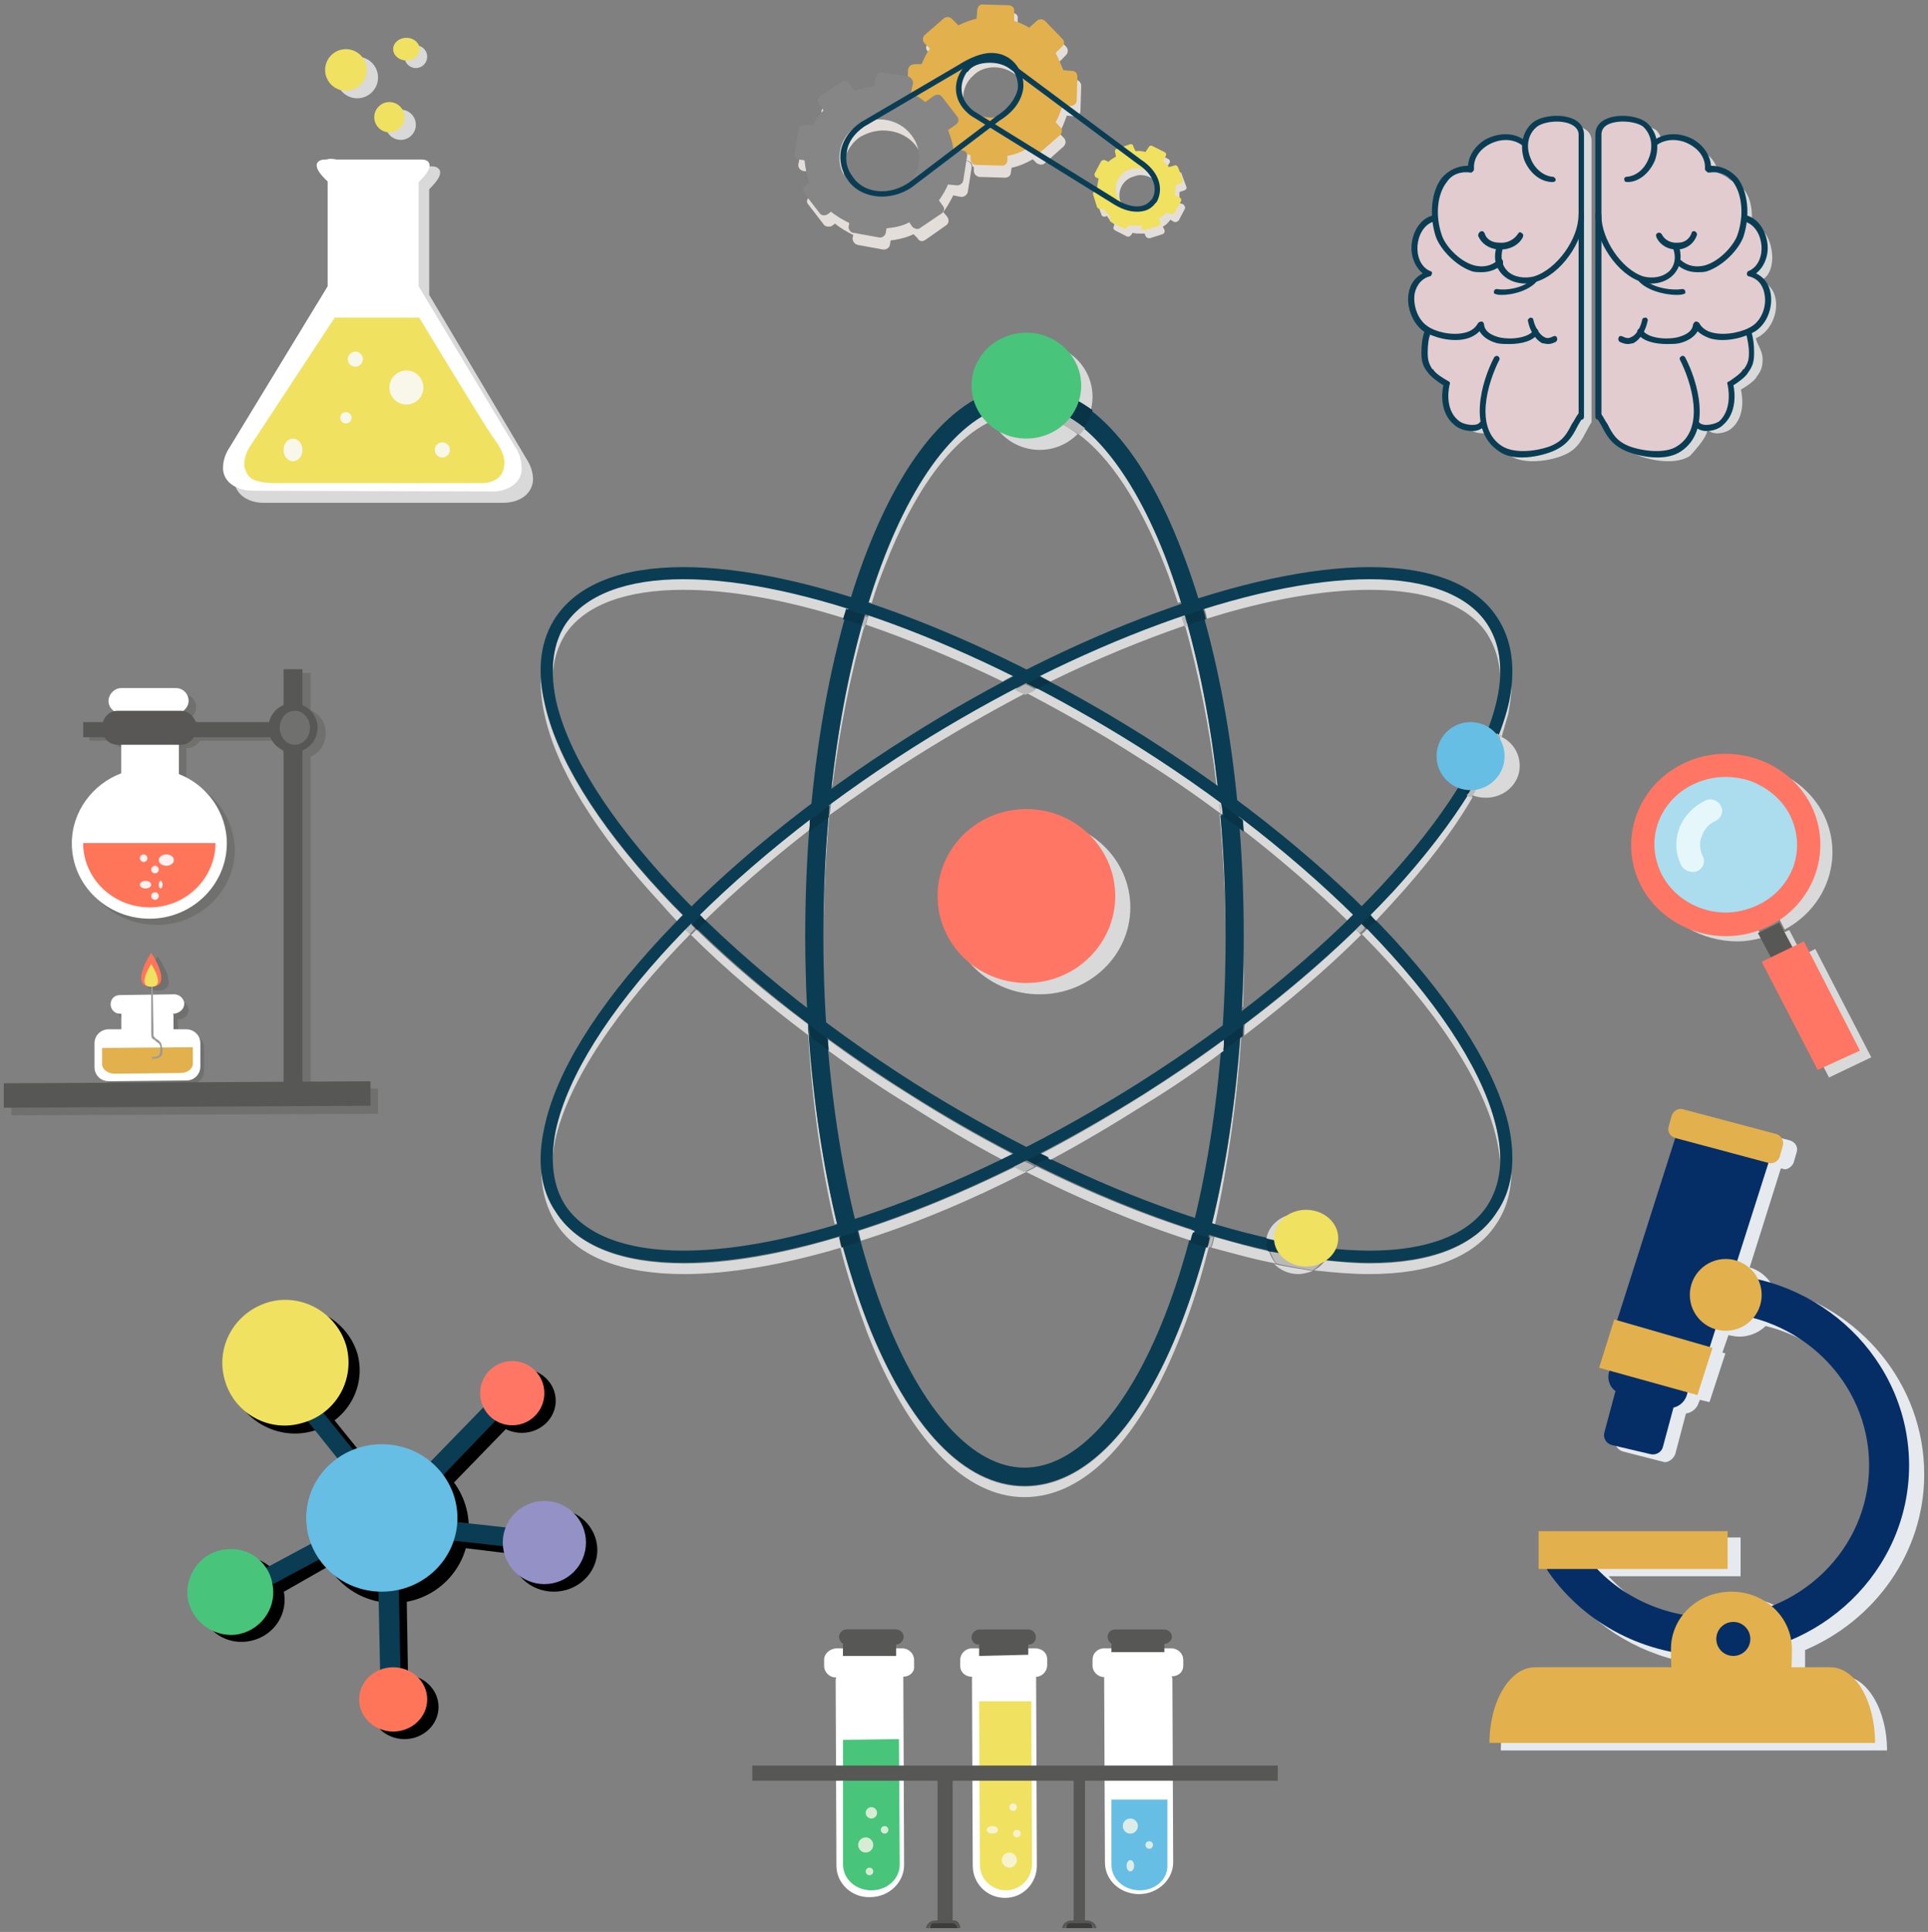 <svg width="510" height="511" xmlns="http://www.w3.org/2000/svg" xmlns:xlink="http://www.w3.org/1999/xlink" overflow="hidden"><rect width="100%" height="100%" fill="#808080" stroke="none"/><defs><clipPath id="clip0"><rect x="385" y="124" width="510" height="511"/></clipPath></defs><g clip-path="url(#clip0)" transform="translate(-385 -124)"><path d="M704.2 453.26C702.2 460.476 700 467.29 697.6 473.703 686.8 501.762 672 517.194 656 517.194 640.2 517.194 625.4 501.762 614.4 473.703 612 467.29 609.8 460.476 607.8 453.461 607.6 453.461 607.4 453.461 607.2 453.661 609.2 461.678 611.8 469.494 614.4 476.509 625.4 504.568 640.2 520 656 520 672 520 686.8 504.568 697.6 476.509 700.4 469.494 702.8 461.678 704.8 453.661 704.6 453.461 704.4 453.461 704.2 453.26M713.4 397.544C713.2 397.744 713.2 397.744 713.2 397.744 711.8 415.582 709.4 432.417 705.6 447.649 705.8 447.649 706 447.649 706.4 447.849 709.8 432.417 712.2 415.381 713.4 397.544M598.8 397.544C599.8 415.381 602.2 432.417 605.8 447.849 606 447.649 606.2 447.649 606.4 447.649 602.8 432.417 600.2 415.582 599 397.744 598.8 397.744 598.8 397.744 598.8 397.544M598 372.892C598 373.293 598 373.895 598 374.295 598 379.707 598.2 385.118 598.4 390.329 598.4 390.329 598.4 390.529 598.4 390.529 598.2 384.717 598 378.705 598 372.892M714 372.892C714 378.705 713.8 384.717 713.6 390.529 713.6 390.529 713.6 390.329 713.8 390.329 714 385.118 714 379.707 714 374.295 714 373.895 714 373.293 714 372.892M604.4 339.422C604.4 339.422 604.2 339.422 604.2 339.623 603.2 349.844 602.8 360.667 602.8 371.49 602.8 371.89 602.8 372.291 602.8 372.892 602.8 361.469 603.4 350.245 604.4 339.422M707.6 339.422C708.6 350.245 709.2 361.469 709.2 372.892 709.2 372.291 709.2 371.89 709.2 371.49 709.2 360.667 708.8 349.844 707.8 339.623 707.8 339.422 707.8 339.422 707.6 339.422M699 288.917C698.8 288.917 698.6 289.117 698.4 289.117 702 302.145 705 316.575 706.8 331.807 707 332.007 707 332.007 707.2 332.207 705.4 316.575 702.8 302.145 699 288.917M613 288.917C609.4 302.145 606.6 316.575 605 332.207 605 332.007 605.2 332.007 605.2 331.807 607.2 316.575 610 302.145 613.8 289.117 613.6 289.117 613.2 288.917 613 288.917M671.4 236.808C671 237.409 670.6 238.01 670 238.612 678.6 244.825 686.6 257.05 693.2 273.885 694.4 276.892 695.4 280.098 696.6 283.506 696.8 283.305 697.2 283.305 697.4 283.305 696 278.896 694.6 274.888 693.2 270.879 687 255.046 679.6 243.422 671.4 236.808M646.2 233C636 238.211 626.4 251.439 619 270.879 617.4 274.888 616 278.896 614.6 283.305 615 283.305 615.2 283.305 615.6 283.506 616.6 280.098 617.8 276.892 619 273.885 626.8 253.643 636.8 240.215 647.2 235.405 646.8 234.603 646.4 233.802 646.2 233" fill="#D9D9D9" fill-rule="evenodd"/><path d="M656 517C640.2 517 625.4 501.6 614.4 473.6 603.8 446.2 598 410 598 371.6 598 333 603.8 296.8 614.4 269.6 625.4 241.4 640.2 226 656 226 672 226 686.8 241.4 697.6 269.6 708.2 296.8 714 333 714 371.6 714 410 708.2 446.2 697.6 473.6 686.8 501.6 672 517 656 517M656 230.8C642.4 230.8 629 245.6 619 271.2 608.6 298 602.8 333.6 602.8 371.6 602.8 409.4 608.6 445 619 471.8 629 497.4 642.4 512.2 656 512.2 669.6 512.2 683.2 497.4 693.2 471.8 703.6 445 709.2 409.4 709.2 371.6 709.2 333.6 703.6 298 693.2 271.2 683.2 245.6 669.6 230.8 656 230.8" fill="#0A3D54" fill-rule="evenodd"/><path d="M746.603 369.639C746.2 370.241 745.798 370.642 745.195 371.043 764.703 390.693 777.575 410.144 780.994 425.784 781.397 427.99 781.799 429.995 781.799 432 782 429.193 781.598 426.185 780.994 422.977 777.776 407.537 765.307 388.688 746.603 369.639M713.619 340.564C713.619 341.567 713.82 342.569 713.82 343.572 723.876 351.392 733.127 359.413 741.373 367.433 741.977 366.832 742.379 366.431 742.982 365.829 734.334 357.408 724.479 348.785 713.619 340.564M659.316 305.875C658.511 306.476 657.506 306.877 656.5 307.278 666.355 312.492 676.411 318.106 686.065 324.322 693.909 329.135 701.35 334.348 708.389 339.561 708.389 338.559 708.188 337.356 707.987 336.353 701.149 331.14 693.708 326.127 686.065 321.314 677.216 315.7 668.366 310.687 659.316 305.875M614.868 286.625C614.466 287.427 614.264 288.43 614.063 289.232 625.728 293.242 637.796 298.255 650.265 304.27 651.07 303.669 652.075 303.268 653.081 302.666 640.008 296.25 627.136 290.836 614.868 286.625M565.794 277C550.509 277 539.849 281.211 534.62 288.831 532.207 292.64 531 297.252 531.201 302.666 531.402 298.455 532.609 294.846 534.62 291.638 539.849 284.018 550.509 280.008 565.794 280.008 578.062 280.008 592.744 282.615 608.633 287.627 608.834 286.625 609.236 285.823 609.438 284.82 593.147 279.807 578.264 277 565.794 277" fill="#D9D9D9" fill-rule="evenodd"/><path d="M707.399 336.613C707.599 337.609 707.8 338.805 707.8 339.801 708 339.801 708 339.801 708 340 708 339.004 708 337.808 707.8 336.812 707.8 336.812 707.599 336.812 707.399 336.613M613.802 287C613.601 287.797 613.2 288.594 613 289.59 613.2 289.59 613.601 289.789 613.802 289.789 614.002 288.992 614.203 287.996 614.603 287.199 614.203 287.199 614.002 287 613.802 287" fill="#B9B9B9" fill-rule="evenodd"/><path d="M708.528 336.952C708.73 337.959 708.73 339.167 708.73 340.174 710.555 341.382 712.379 342.792 714 344 714 342.993 713.797 341.986 713.797 340.98 711.973 339.57 710.352 338.362 708.528 336.952M608.811 285C608.608 286.007 608.203 286.812 608 287.819 609.621 288.222 611.04 288.625 612.662 289.229 612.864 288.222 613.27 287.416 613.472 286.611 611.851 286.007 610.432 285.604 608.811 285" fill="#093447" fill-rule="evenodd"/><path d="M706.232 451.188C706.031 452.189 705.83 452.99 705.428 453.991 711.457 455.593 717.083 457.195 722.508 458.196 721.704 457.395 721.102 456.194 720.7 454.992 716.078 453.991 711.256 452.589 706.232 451.188M659.213 432.564C658.409 432.965 657.404 433.565 656.4 433.966 671.47 441.575 686.339 447.783 700.204 452.189 700.405 451.388 700.606 450.387 701.008 449.586 687.545 445.38 673.479 439.573 659.213 432.564M784.799 432.164C784.598 436.97 783.192 441.175 780.78 444.779 775.154 453.591 763.5 458.196 747.224 458.196 743.607 458.196 739.588 457.796 735.569 457.395 734.765 458.397 733.761 459.398 732.555 459.999 737.78 460.599 742.602 461 747.224 461 763.5 461 775.154 456.394 780.78 447.783 783.794 443.378 785 438.171 784.799 432.164M603.955 398.921C603.955 399.923 604.156 400.924 604.156 401.925 610.987 406.932 618.02 411.738 625.254 416.143 633.493 421.35 641.731 426.356 650.17 430.762 650.974 430.161 651.979 429.76 652.984 429.36 643.74 424.554 634.296 419.147 625.254 413.34 617.819 408.734 610.787 403.928 603.955 398.921M569.192 369.885C568.79 370.285 568.389 370.886 567.786 371.286 577.029 380.498 587.478 389.309 598.931 397.92 598.73 396.919 598.73 395.918 598.73 394.916 587.88 386.906 578.034 378.496 569.192 369.885M528 303C528 306.004 528.201 309.408 529.005 312.812 532.019 327.231 542.669 344.452 559.748 362.876 561.155 364.478 562.561 366.08 564.169 367.682 564.571 367.081 564.973 366.681 565.575 366.08 563.566 364.077 561.557 362.075 559.748 360.072 542.669 341.649 532.019 324.227 529.005 309.809 528.402 307.406 528.201 305.203 528 303" fill="#D9D9D9" fill-rule="evenodd"/><path d="M705.2 451C705 452 704.8 452.8 704.6 453.6 704.8 453.8 705 453.8 705.2 454 705.6 453 705.8 452.2 706 451.2 705.8 451.2 705.6 451.2 705.2 451M599 395C599 396 599 397 599.2 398 599.2 398.2 599.2 398.2 599.4 398.2 599.2 397.2 599.2 396.2 599.2 395.2 599 395.2 599 395.2 599 395" fill="#B9B9B9" fill-rule="evenodd"/><path d="M700.6 449.959C700.2 450.767 700 451.777 699.8 452.586 701.4 453.192 702.8 453.596 704.4 454 704.6 453.192 704.8 452.384 705 451.373 703.6 450.969 702 450.565 700.6 449.959M599 395C599 396.01 599 397.021 599.2 398.031 600.8 399.445 602.6 400.658 604.2 401.87 604.2 400.86 604 399.849 604 398.839 602.2 397.627 600.6 396.212 599 395" fill="#093447" fill-rule="evenodd"/><path d="M747.391 458C715.821 458 668.967 440.781 625.332 413.151 599.592 396.934 577.071 378.514 559.777 359.893 542.685 341.473 532.027 324.054 529.011 309.639 527 300.829 528.005 293.221 532.027 287.214 537.859 278.605 549.321 274 565.81 274 597.38 274 644.033 291.219 687.87 318.849 713.408 335.066 736.13 353.486 753.424 372.107 770.315 390.527 780.973 407.745 784.19 422.161 786 431.171 784.995 438.779 780.973 444.585 775.342 453.395 763.679 458 747.391 458M565.81 277.203C550.527 277.203 539.87 281.408 534.641 289.016 531.223 294.222 530.418 301.029 532.027 309.038 538.261 337.669 576.467 378.514 626.94 410.548 670.174 437.778 716.223 454.797 747.391 454.797 762.473 454.797 773.332 450.592 778.359 442.984 781.777 437.778 782.783 430.971 780.973 422.962 774.739 394.131 736.734 353.486 686.06 321.452 642.826 294.222 596.777 277.203 565.81 277.203" fill="#0A3D54" fill-rule="evenodd"/><path d="M566.225 369.639C547.706 388.688 535.227 407.537 531.805 422.977 531.201 426.185 531 429.193 531 432 531.201 429.995 531.403 427.99 531.805 425.784 535.227 410.144 548.31 390.693 567.634 371.043 567.231 370.642 566.627 370.241 566.225 369.639M599.235 340.564C588.567 348.785 578.704 357.408 570.049 365.829 570.451 366.431 571.055 366.832 571.458 367.433 579.711 359.413 588.97 351.392 599.034 343.572 599.235 342.569 599.235 341.567 599.235 340.564M653.581 305.875C644.725 310.687 635.667 315.7 626.811 321.314 619.162 326.127 611.916 331.14 604.871 336.353 604.67 337.356 604.67 338.559 604.468 339.561 611.715 334.348 619.162 329.135 626.811 324.322 636.674 318.106 646.536 312.492 656.399 307.278 655.594 306.877 654.588 306.476 653.581 305.875M698.266 286.625C685.988 290.836 673.106 296.25 660.022 302.666 660.828 303.268 661.834 303.669 662.84 304.27 675.119 298.255 687.397 293.242 699.071 289.232 698.669 288.43 698.468 287.427 698.266 286.625M747.379 277C734.9 277 719.804 279.807 703.5 284.82 703.902 285.823 704.103 286.625 704.305 287.627 720.206 282.615 735.101 280.008 747.379 280.008 762.476 280.008 773.345 284.018 778.377 291.638 780.39 294.846 781.597 298.455 781.799 302.666 782 297.252 780.994 292.64 778.377 288.831 773.345 281.211 762.476 277 747.379 277" fill="#D9D9D9" fill-rule="evenodd"/><path d="M604.601 336.613C604.401 336.812 604.401 336.812 604.2 336.812 604.2 337.808 604 339.004 604 340 604 339.801 604.2 339.801 604.2 339.801 604.401 338.805 604.401 337.609 604.601 336.613M698.399 287C697.998 287 697.797 287.199 697.597 287.199 697.797 287.996 697.998 288.992 698.399 289.789 698.599 289.789 698.8 289.59 699 289.59 698.8 288.793 698.599 287.797 698.399 287" fill="#B9B9B9" fill-rule="evenodd"/><path d="M604.421 336.952C602.815 338.362 601.008 339.57 599.201 340.98 599.201 341.986 599.201 342.993 599 344 600.807 342.792 602.413 341.382 604.22 340.174 604.22 339.167 604.421 337.959 604.421 336.952M703.197 285C701.792 285.604 700.185 286.007 698.78 286.611 698.981 287.416 699.182 288.423 699.382 289.229 700.989 288.625 702.595 288.222 704 287.819 703.799 286.812 703.598 286.007 703.197 285" fill="#093447" fill-rule="evenodd"/><path d="M567.409 368.217C567.006 368.614 566.403 369.211 566 369.608 566.403 370.205 567.006 370.602 567.409 371 568.013 370.602 568.416 370.006 568.818 369.608 568.416 369.211 568.013 368.614 567.409 368.217M656.182 305C655.377 305.398 654.37 305.994 653.364 306.392 654.37 306.988 655.377 307.386 656.182 307.783 657.188 307.386 658.195 306.988 659 306.392 658.195 305.994 657.188 305.398 656.182 305" fill="#B9B9B9" fill-rule="evenodd"/><path d="M570.41 366.189C569.607 366.991 568.803 367.793 568 368.596 568.603 368.997 569.004 369.599 569.406 370 570.209 369.198 571.013 368.395 571.816 367.793 571.414 367.192 570.812 366.79 570.41 366.189M660.188 303C658.983 303.602 657.778 304.204 656.573 304.805 657.577 305.207 658.581 305.808 659.385 306.21 660.59 305.608 661.795 305.006 663 304.605 661.996 304.003 660.992 303.602 660.188 303" fill="#093447" fill-rule="evenodd"/><path d="M653.689 432.564C639.434 439.573 625.379 445.38 612.127 449.586 612.328 450.587 612.529 451.388 612.73 452.189 626.784 447.783 641.642 441.575 656.5 433.966 655.496 433.565 654.693 432.965 653.689 432.564M528.201 432.164C528 438.171 529.405 443.378 532.216 447.783 537.838 456.394 549.484 461 565.948 461 565.948 461 565.948 461 565.948 461 577.794 461 592.049 458.597 607.509 453.991 607.309 452.99 607.108 452.189 606.907 451.188 591.648 455.793 577.794 458.196 565.948 458.196 565.948 458.196 565.948 458.196 565.948 458.196 549.484 458.196 537.838 453.591 532.216 444.779 529.807 441.175 528.402 436.97 528.201 432.164M708.904 398.921C702.278 403.928 695.05 408.734 687.822 413.34 678.586 419.147 669.35 424.554 660.114 429.36 660.917 429.76 661.921 430.161 662.925 430.762 671.157 426.356 679.59 421.35 687.822 416.143 695.05 411.738 702.077 406.932 708.703 401.925 708.904 400.924 708.904 399.923 708.904 398.921M743.639 369.885C734.805 378.496 724.966 386.906 714.325 394.916 714.124 395.918 714.124 396.919 714.124 397.92 725.368 389.309 735.809 380.498 745.045 371.286 744.643 370.886 744.041 370.285 743.639 369.885M773.355 334.24C768.134 342.45 761.509 351.061 753.277 360.072 751.269 362.075 749.462 364.077 747.454 366.08 747.855 366.681 748.257 367.081 748.859 367.682 750.265 366.08 751.871 364.478 753.277 362.876 762.111 353.264 769.339 343.852 774.559 334.84 774.158 334.64 773.756 334.44 773.355 334.24M784.799 303C784.799 305.203 784.398 307.406 783.996 309.809 783.394 312.812 782.39 315.616 781.185 318.62 781.587 318.82 781.787 319.02 782.189 319.02 782.791 316.818 783.394 314.815 783.996 312.812 784.598 309.408 785 306.004 784.799 303" fill="#D9D9D9" fill-rule="evenodd"/><path d="M607.6 451C607.4 451.2 607.2 451.2 607 451.2 607.2 452.2 607.4 453 607.6 454 607.8 453.8 608 453.8 608.2 453.8 608 452.8 607.8 452 607.6 451M714 395C713.8 395.2 713.8 395.2 713.8 395.2 713.6 396.2 713.6 397.2 713.6 398.2 713.6 398.2 713.6 398.2 713.8 398 713.8 397 713.8 396 714 395" fill="#B9B9B9" fill-rule="evenodd"/><path d="M611.635 449.771C610.023 450.375 608.411 450.778 607 451.181 607.201 452.188 607.403 452.993 607.604 454 609.217 453.396 610.829 452.993 612.239 452.389 612.038 451.584 611.836 450.778 611.635 449.771M714 395C712.186 396.208 710.574 397.618 708.761 398.826 708.761 399.833 708.761 400.84 708.559 401.846 710.373 400.638 711.985 399.43 713.798 398.02 713.798 397.014 713.798 396.007 714 395" fill="#093447" fill-rule="evenodd"/><path d="M655.818 431.174C654.812 431.578 654.006 431.982 653 432.587 654.006 432.991 654.812 433.596 655.818 434 656.825 433.596 657.831 432.991 658.636 432.587 657.831 431.982 656.825 431.578 655.818 431.174M744.591 368C744.188 368.404 743.584 369.009 743.182 369.413 743.584 369.817 744.188 370.422 744.591 370.826 745.195 370.422 745.597 370.018 746 369.413 745.597 369.009 745.195 368.404 744.591 368" fill="#B9B9B9" fill-rule="evenodd"/><path d="M659.639 428.819C658.426 429.416 657.213 430.012 656 430.608 657.011 431.006 658.022 431.404 658.83 432 660.043 431.404 661.257 430.807 662.47 430.211 661.459 429.614 660.448 429.217 659.639 428.819M747.585 366C746.776 366.795 745.967 367.59 745.159 368.386 745.765 368.783 746.17 369.38 746.574 369.777 747.383 368.982 748.191 368.187 749 367.59 748.393 366.994 747.989 366.596 747.585 366" fill="#093447" fill-rule="evenodd"/><path d="M565.81 458C565.81 458 565.81 458 565.81 458 549.321 458 537.658 453.395 532.027 444.585 528.005 438.779 527 431.171 529.011 422.161 532.027 407.745 542.685 390.527 559.777 372.107 577.071 353.486 599.592 335.066 625.332 318.849 668.967 291.219 715.821 274 747.391 274 763.679 274 775.342 278.605 780.973 287.214 784.995 293.221 786 300.829 784.19 309.639 780.973 324.054 770.315 341.473 753.424 359.893 736.13 378.514 713.408 396.934 687.87 413.151 644.033 440.781 597.38 458 565.81 458M747.391 277.203C716.223 277.203 670.174 294.222 626.94 321.452 576.467 353.486 538.261 394.131 532.027 422.962 530.418 430.971 531.223 437.778 534.641 442.984 539.87 450.592 550.527 454.797 565.81 454.797 565.81 454.797 565.81 454.797 565.81 454.797 596.777 454.797 642.826 437.778 686.06 410.548 736.734 378.514 774.739 337.669 780.973 309.038 782.783 301.029 781.777 294.222 778.359 289.016 773.332 281.408 762.473 277.203 747.391 277.203" fill="#0A3D54" fill-rule="evenodd"/><path d="M636 364C636 351.297 646.745 341 660 341 673.255 341 684 351.297 684 364 684 376.703 673.255 387 660 387 646.745 387 636 376.703 636 364Z" fill="#D9D9D9" fill-rule="evenodd"/><path d="M633 361C633 348.297 643.521 338 656.5 338 669.479 338 680 348.297 680 361 680 373.703 669.479 384 656.5 384 643.521 384 633 373.703 633 361Z" fill="#FF7664" fill-rule="evenodd"/><path d="M781.944 318.782C780.124 323.667 777.697 328.943 774.258 334.218 775.472 334.805 776.685 335 778.101 335 782.955 335 787 331.287 787 326.598 787 323.08 784.978 320.149 781.944 318.782M777.697 318C772.843 318.195 769 321.908 769 326.598 769 328.356 769.607 329.92 770.618 331.287 773.449 326.793 775.876 322.299 777.697 318" fill="#D9D9D9" fill-rule="evenodd"/><path d="M780.977 318C779.136 323.247 776.477 328.704 773 334.37 773.409 334.58 773.818 334.79 774.227 335 777.705 329.333 780.159 323.667 782 318.42 781.591 318.42 781.386 318.21 780.977 318" fill="#B9B9B9" fill-rule="evenodd"/><path d="M778.255 318C778.059 318 778.059 318 777.863 318 776.098 322.4 773.745 327 771 331.6 771.588 332.6 772.373 333.4 773.353 334 776.686 328.6 779.235 323.4 781 318.4 780.216 318.2 779.235 318 778.255 318" fill="#093447" fill-rule="evenodd"/><path d="M765 324C765 319.029 769.029 315 774 315 778.971 315 783 319.029 783 324 783 328.971 778.971 333 774 333 769.029 333 765 328.971 765 324Z" fill="#66BEE5" fill-rule="evenodd"/><path d="M722.048 458.333C723.687 459.974 725.94 461 728.398 461 729.831 461 731.06 460.59 732.289 460.179 729.012 459.564 725.53 459.154 722.048 458.333M728.398 445C724.301 445 720.614 447.872 720 451.564 725.94 453 731.47 453.821 736.795 454.436 736.795 454.026 737 453.41 737 453 737 448.487 733.108 445 728.398 445" fill="#D9D9D9" fill-rule="evenodd"/><path d="M721 455C721.378 456.2 721.946 457.4 722.703 458.2 725.919 459 729.135 459.4 732.162 460 733.297 459.4 734.243 458.4 735 457.4 730.649 457 725.919 456 721 455" fill="#B9B9B9" fill-rule="evenodd"/><path d="M720.205 452C720.205 452.345 720 452.862 720 453.207 720 453.724 720.205 454.414 720.41 454.931 725.735 455.793 730.855 456.655 735.566 457 736.386 456.31 736.795 455.276 737 454.414 731.675 453.897 726.145 453.207 720.205 452" fill="#093447" fill-rule="evenodd"/><path d="M722 451.5C722 447.358 725.806 444 730.5 444 735.194 444 739 447.358 739 451.5 739 455.642 735.194 459 730.5 459 725.806 459 722 455.642 722 451.5Z" fill="#F0E160" fill-rule="evenodd"/><path d="M656.254 233.6C653.296 233.6 650.535 234.2 647.577 235.6 649.944 240 654.676 243 660 243 663.944 243 667.493 241.4 670.056 238.8 665.521 235.4 660.986 233.6 656.254 233.6M660 215C652.507 215 646.394 220.8 646 228.2 649.352 226.6 652.704 225.8 656.254 225.8 662.366 225.8 668.085 228.2 673.606 232.4 673.803 231.4 674 230.2 674 229 674 221.2 667.69 215 660 215" fill="#D9D9D9" fill-rule="evenodd"/><path d="M656.111 231C652.81 231 649.302 231.976 646 233.537 646.206 234.317 646.619 235.098 647.032 235.878 650.127 234.512 653.016 233.927 656.111 233.927 661.063 233.927 665.81 235.683 670.556 239 671.175 238.415 671.587 237.829 672 237.244 666.841 233.146 661.476 231 656.111 231" fill="#B9B9B9" fill-rule="evenodd"/><path d="M655.901 226C652.199 226 648.702 226.786 645.206 228.357 645.206 228.554 645 228.946 645 229.143 645 230.518 645.411 231.893 645.823 233.268 649.113 231.696 652.61 230.714 655.901 230.714 661.248 230.714 666.596 232.875 671.738 237 672.766 235.625 673.589 234.25 674 232.482 668.241 228.357 662.277 226 655.901 226" fill="#093447" fill-rule="evenodd"/><path d="M642 226C642 218.268 648.492 212 656.5 212 664.508 212 671 218.268 671 226 671 233.732 664.508 240 656.5 240 648.492 240 642 233.732 642 226Z" fill="#49C47B" fill-rule="evenodd"/><path d="M799.517 157C797.086 157 794.655 157.599 793.44 158.596 793.44 158.596 791.414 160.991 791.211 164.184 789.591 162.987 787.97 162.587 786.147 162.587 781.487 162.587 776.828 166.179 777.03 170.969 768.319 171.767 767.306 178.352 767.914 183.74 767.711 183.74 767.711 183.74 767.509 183.74 762.241 183.74 759.81 196.312 765.685 198.307 759 199.904 760.216 210.679 766.698 213.473 766.293 215.269 764.875 216.865 764.875 218.861 764.875 220.857 765.28 221.854 766.496 223.65 767.306 225.047 770.75 227.043 770.75 227.043 770.75 227.043 768.927 233.628 773.181 237.22 774.194 238.018 775.612 238.617 777.233 238.617 778.246 238.617 779.259 238.217 780.069 237.619 779.461 239.415 784.526 244.603 784.526 244.603 786.147 245.601 788.375 246 790.401 246 793.237 246 796.073 245.401 798.099 244.603 802.961 242.807 803.569 239.614 806 235.623 806 161.191 806 161.191 806 161.191 806 158.197 802.759 157 799.517 157" fill="#D9D9D9" fill-rule="evenodd"/><path d="M763.698 211.673C757.216 208.879 756 198.103 762.685 196.507 756.608 194.511 759.444 181.14 764.914 181.739 764.306 176.351 765.319 169.965 774.03 169.167 773.625 162.382 782.539 158.39 788.211 162.182 788.414 159.189 790.44 156.794 790.44 156.794 793.276 154.2 803 154 803 159.388 803 233.825 803 233.825 803 233.825 800.569 237.816 799.961 240.809 795.099 242.805 791.25 244.202 785.172 245 781.526 242.805 781.526 242.805 776.461 237.417 777.069 235.621 775.448 237.417 771.802 236.818 770.181 235.421 765.927 231.629 767.75 225.044 767.75 225.044 767.75 225.044 764.306 223.048 763.496 221.651 762.28 220.055 761.875 218.857 761.875 217.061 761.875 215.066 763.293 213.27 763.698 211.673Z" fill="#E2CCCF" fill-rule="evenodd"/><path d="M803.393 235C802.786 235 802.583 234.601 802.583 234.202 802.583 159.586 802.583 159.586 802.583 159.586 802.583 158.389 801.774 157.392 800.357 156.793 797.524 155.596 792.869 156.195 791.25 157.791 788.821 159.985 788.821 163.377 789.833 165.771 790.845 168.564 793.274 170.559 795.702 170.759 796.107 170.759 796.512 171.158 796.512 171.557 796.512 171.956 796.107 172.155 795.702 172.155 792.464 172.155 789.631 169.761 788.214 166.369 787 162.778 787.607 158.988 790.238 156.594 792.464 154.599 797.726 154 800.964 155.397 802.988 156.195 804 157.791 804 159.586 804 234.202 804 234.202 804 234.202 804 234.601 803.798 235 803.393 235Z" fill="#0A3D54" fill-rule="evenodd"/><path d="M776.893 196C776.099 196 775.305 196 774.511 195.799 770.145 194.391 765.977 189.967 764.786 186.549 763 180.918 763.595 174.685 766.374 171.065 768.16 169.054 770.542 167.848 773.321 167.848 773.519 165.033 775.305 162.418 778.084 160.81 781.656 159 785.626 159 788.405 161.212 788.802 161.413 789 161.815 788.603 162.217 788.405 162.62 788.008 162.62 787.611 162.418 785.229 160.609 781.855 160.609 778.878 162.217 776.298 163.625 774.71 166.038 774.908 168.652 774.908 169.054 774.71 169.255 774.71 169.255 774.511 169.457 774.313 169.658 774.115 169.658 771.336 169.255 769.153 170.06 767.763 172.071 765.183 175.288 764.588 180.918 766.374 186.147 767.168 188.761 770.74 192.984 774.908 194.19 777.29 194.793 779.473 194.391 781.26 192.783 781.656 192.38 782.252 192.38 782.45 192.783 782.649 193.185 782.649 193.587 782.45 193.989 780.664 195.397 778.878 196 776.893 196Z" fill="#0A3D54" fill-rule="evenodd"/><path d="M784.288 215C783.299 215 782.113 215 781.124 214.801 778.751 214.205 777.169 213.012 776.379 211.62 775.588 212.415 774.401 213.211 772.819 213.608 768.864 214.602 764.119 213.211 761.548 211.62 758.78 209.632 757 205.456 757.593 201.678 757.989 199.094 759.373 197.304 761.35 196.31 759.373 194.719 758.186 191.936 758.384 188.953 758.582 185.772 760.362 181.994 763.921 181 764.316 181 764.712 181.199 764.712 181.596 764.91 181.994 764.712 182.392 764.316 182.591 761.548 183.386 760.164 186.368 759.966 188.953 759.768 191.339 760.559 194.52 763.328 195.713 763.723 195.713 763.921 196.111 763.723 196.509 763.723 196.708 763.525 197.105 763.13 197.105 760.362 197.901 759.373 200.485 759.175 201.877 758.78 205.058 760.164 208.637 762.537 210.228 764.712 211.819 769.062 212.813 772.424 212.018 774.203 211.62 775.39 210.626 775.983 209.433 776.181 209.234 776.576 209.035 776.972 209.035 777.169 209.035 777.565 209.433 777.565 209.83 777.763 212.018 780.136 212.813 781.52 213.211 785.079 214.006 789.429 213.211 790.616 211.421 790.814 211.023 791.209 210.825 791.604 211.023 792 211.421 792 211.819 791.802 212.216 790.616 214.205 787.452 215 784.288 215Z" fill="#0A3D54" fill-rule="evenodd"/><path d="M794.4 215C794 215 793.4 214.8 793 214.8 791 213.8 789.6 211.2 789.2 209 789 208.6 789.4 208.2 789.8 208 790.2 208 790.6 208.2 790.6 208.6 791 210.4 792.2 212.6 793.6 213.2 794.2 213.6 795 213.4 795.8 213 796.2 212.8 796.6 212.8 796.8 213.2 797 213.6 797 214 796.6 214.4 795.8 214.8 795.2 215 794.4 215Z" fill="#0A3D54" fill-rule="evenodd"/><path d="M774.268 238C772.61 238 770.744 237.396 769.707 236.388 765.768 233.164 766.39 227.724 766.805 225.91 765.768 225.306 763.488 223.694 762.659 222.485 761.207 220.672 761 219.261 761 217.246 761 215.231 761.207 213.418 761.829 211.604 761.829 211.201 762.451 211 762.866 211.201 763.281 211.201 763.488 211.604 763.281 212.007 762.866 213.821 762.659 215.433 762.659 217.246 762.659 219.06 762.866 220.067 763.902 221.679 764.11 221.679 764.11 221.679 764.11 221.679 764.524 222.687 766.805 224.097 768.256 224.903 768.463 224.903 768.671 225.306 768.463 225.709 768.463 225.709 766.805 231.955 770.744 235.179 771.573 235.985 773.232 236.388 774.476 236.388 775.512 236.388 776.134 236.187 776.549 235.582 776.963 235.381 777.378 235.381 777.793 235.582 778 235.784 778 236.388 777.793 236.791 776.963 237.396 775.927 238 774.683 238 774.476 238 774.476 238 774.268 238Z" fill="#0A3D54" fill-rule="evenodd"/><path d="M787.6 245C785.4 245 783.2 244.606 781.6 243.423 773 237.905 777 224.701 780.2 218.591 780.4 218.197 781 218 781.2 218.197 781.6 218.394 781.8 218.788 781.6 219.182 778.6 225.095 774.8 237.314 782.4 242.044 785.6 244.015 791.2 243.423 795 242.044 798.4 240.664 799.4 238.891 800.8 236.131 801.4 235.343 801.8 234.358 802.4 233.569 802.6 233.175 803.2 232.978 803.6 233.175 803.8 233.569 804 233.964 803.8 234.358 803.2 235.146 802.6 236.131 802.2 236.92 800.8 239.679 799.4 241.847 795.6 243.423 793.6 244.212 790.6 245 787.6 245Z" fill="#0A3D54" fill-rule="evenodd"/><path d="M782 190C781.786 190 781.571 190 781.357 190 778.786 189.773 776.857 188.409 776 186.364 776 185.909 776.214 185.455 776.643 185.227 777.071 185 777.5 185.227 777.714 185.682 778.143 187.273 779.643 188.182 781.571 188.182 783.5 188.409 785.429 187.5 786.5 185.909 786.714 185.455 787.143 185.227 787.571 185.682 788 185.909 788 186.364 787.786 186.818 786.714 188.864 784.357 190 782 190Z" fill="#0A3D54" fill-rule="evenodd"/><path d="M788.483 199C786.207 199 783.931 198.165 782.483 196.703 780.621 194.824 780 192.319 780.828 189.396 781.034 188.978 781.448 188.56 781.862 188.769 782.276 188.978 782.483 189.396 782.483 189.813 781.862 192.11 782.276 194.198 783.724 195.659 785.379 197.33 788.276 197.747 790.759 197.121 796.759 195.242 802.552 187.308 802.552 180.835 802.552 180.418 802.759 180 803.379 180 803.793 180 804 180.418 804 180.835 804 187.934 797.793 196.703 791.172 198.582 790.345 199 789.517 199 788.483 199Z" fill="#0A3D54" fill-rule="evenodd"/><path d="M782.361 202C781.771 202 781.18 202 780.787 201.828 780.393 201.828 780 201.483 780.197 201.138 780.197 200.621 780.59 200.448 780.984 200.448 783.738 200.966 788.852 199.931 790.426 197.517 790.623 197.172 791.016 197 791.41 197.172 791.803 197.345 792 197.862 791.803 198.034 790.033 200.621 785.508 202 782.361 202Z" fill="#0A3D54" fill-rule="evenodd"/><path d="M817.345 157C814.172 157 811 158.197 811 161.191 811 235.623 811 235.623 811 235.623 813.578 239.614 813.974 242.807 818.733 244.603 820.914 245.401 823.69 246 826.267 246 828.448 246 830.431 245.601 832.017 244.603 832.017 244.603 836.974 239.415 836.578 237.619 837.172 238.217 838.164 238.617 839.155 238.617 840.741 238.617 842.328 238.018 843.121 237.22 847.284 233.628 845.5 227.043 845.5 227.043 845.5 227.043 849.069 225.047 849.664 223.65 851.052 221.854 851.25 220.857 851.25 218.861 851.25 216.865 849.862 215.269 849.466 213.473 855.81 210.679 857 199.904 850.457 198.307 856.207 196.312 853.828 183.74 848.672 183.74 848.672 183.74 848.474 183.74 848.276 183.74 848.871 178.352 847.879 171.767 839.552 170.969 839.75 166.179 834.991 162.587 830.431 162.587 828.647 162.587 827.06 162.987 825.474 164.184 825.276 160.991 823.293 158.596 823.293 158.596 822.103 157.599 819.724 157 817.345 157" fill="#D9D9D9" fill-rule="evenodd"/><path d="M846.466 211.673C852.81 208.879 854 198.103 847.457 196.507 853.405 194.511 850.828 181.14 845.276 181.739 845.871 176.351 844.879 169.965 836.552 169.167 836.75 162.382 828.026 158.39 822.474 162.182 822.276 159.189 820.293 156.794 820.293 156.794 817.517 154.2 808 154 808 159.388 808 233.825 808 233.825 808 233.825 810.578 237.816 810.974 240.809 815.733 242.805 819.5 244.202 825.448 245 829.017 242.805 829.017 242.805 833.974 237.417 833.578 235.621 834.966 237.417 838.534 236.818 840.121 235.421 844.284 231.629 842.5 225.044 842.5 225.044 842.5 225.044 846.069 223.048 846.664 221.651 848.052 220.055 848.25 218.857 848.25 217.061 848.25 215.066 846.862 213.27 846.466 211.673Z" fill="#E2CCCF" fill-rule="evenodd"/><path d="M807.81 235C807.202 235 807 234.601 807 234.202 807 159.586 807 159.586 807 159.586 807 157.791 808.012 156.195 810.036 155.397 813.274 154 818.536 154.599 820.762 156.594 823.393 158.988 824 162.778 822.786 166.369 821.369 169.761 818.536 172.155 815.5 172.155 814.893 172.155 814.69 171.956 814.69 171.557 814.488 171.158 814.893 170.759 815.298 170.759 817.929 170.559 820.155 168.564 821.167 165.771 822.179 163.377 822.179 159.985 819.75 157.591 818.131 156.195 813.476 155.596 810.643 156.793 809.226 157.392 808.619 158.389 808.619 159.586 808.619 234.202 808.619 234.202 808.619 234.202 808.619 234.601 808.214 235 807.81 235Z" fill="#0A3D54" fill-rule="evenodd"/><path d="M834 196C832 196 830.2 195.397 828.6 193.989 828.2 193.587 828.2 193.185 828.4 192.783 828.8 192.38 829.2 192.38 829.6 192.783 831.4 194.391 833.6 194.793 836 194.19 840.2 192.984 843.8 188.56 844.6 186.147 846.4 180.918 845.8 175.288 843.4 172.071 841.8 170.06 839.6 169.255 837 169.658 836.8 169.658 836.4 169.457 836.4 169.255 836.2 169.255 836 169.054 836 168.652 836.2 166.038 834.6 163.625 832 162.217 829.2 160.609 825.6 160.609 823.2 162.418 823 162.62 822.4 162.62 822.2 162.217 822 161.815 822 161.413 822.4 161.212 825.2 159 829.4 159 832.8 160.81 835.6 162.418 837.4 165.033 837.6 167.848 840.4 167.848 842.8 169.054 844.6 171.065 847.4 174.685 848 180.918 846.2 186.549 845 189.967 840.8 194.391 836.4 195.799 835.6 196 834.8 196 834 196Z" fill="#0A3D54" fill-rule="evenodd"/><path d="M825.932 215C822.678 215 819.424 214.205 818.203 212.216 818 211.819 818 211.421 818.407 211.023 818.814 210.825 819.424 211.023 819.627 211.421 820.644 213.211 825.119 214.006 828.78 213.211 830.203 212.813 832.644 212.018 832.847 209.83 833.051 209.433 833.254 209.035 833.661 209.035 833.864 209.035 834.271 209.234 834.475 209.433 835.085 210.626 836.305 211.62 838.136 212.018 841.593 212.813 846.068 211.819 848.508 210.228 850.949 208.637 852.373 205.058 851.763 201.877 851.559 200.485 850.746 197.901 847.695 197.105 847.288 197.105 847.085 196.708 847.085 196.509 847.085 196.111 847.288 195.713 847.492 195.713 850.339 194.52 851.153 191.339 850.949 188.953 850.746 186.368 849.322 183.386 846.475 182.591 846.068 182.392 845.864 181.994 846.068 181.596 846.068 181.199 846.475 181 847.085 181 850.542 181.994 852.373 185.772 852.576 188.953 852.78 191.936 851.559 194.719 849.525 196.31 851.559 197.304 852.983 199.094 853.39 201.678 854 205.456 852.373 209.632 849.322 211.62 846.678 213.211 841.797 214.602 837.729 213.608 836.305 213.211 834.881 212.415 834.068 211.62 833.254 213.012 831.627 214.205 829.186 214.801 828.169 215 826.949 215 825.932 215Z" fill="#0A3D54" fill-rule="evenodd"/><path d="M815.6 215C815 215 814.2 214.8 813.4 214.4 813 214 813 213.6 813.2 213.2 813.4 212.8 813.8 212.8 814.2 213 815 213.4 815.8 213.6 816.4 213.2 818 212.6 819 210.4 819.4 208.6 819.4 208.2 819.8 208 820.4 208 820.8 208.2 821 208.6 820.8 209 820.4 211.2 819 213.8 817 214.8 816.6 214.8 816.2 215 815.6 215Z" fill="#0A3D54" fill-rule="evenodd"/><path d="M836.512 238C836.512 238 836.317 238 836.317 238 834.951 238 833.976 237.396 833.195 236.791 833 236.388 833 235.784 833.39 235.582 833.585 235.381 834.171 235.381 834.366 235.582 834.756 236.187 835.537 236.388 836.317 236.388 837.488 236.388 839.049 235.985 839.829 235.381 843.537 231.955 841.976 225.709 841.976 225.709 841.781 225.306 841.976 224.903 842.366 224.903 843.537 224.097 845.683 222.687 846.073 221.679 846.268 221.679 846.268 221.679 846.268 221.679 847.439 220.067 847.634 219.06 847.634 217.246 847.634 215.433 847.244 213.821 846.854 212.007 846.659 211.604 846.854 211.201 847.439 211.201 847.829 211 848.219 211.201 848.219 211.604 848.805 213.418 849 215.231 849 217.246 849 219.261 848.805 220.672 847.439 222.485 846.854 223.694 844.512 225.306 843.537 225.91 843.927 227.724 844.512 233.164 840.805 236.388 839.829 237.396 838.073 238 836.512 238Z" fill="#0A3D54" fill-rule="evenodd"/><path d="M823.4 245C820.4 245 817.4 244.212 815.4 243.423 811.6 241.847 810.2 239.679 808.8 236.92 808.4 236.131 807.8 235.146 807.2 234.358 807 233.964 807.2 233.569 807.6 233.175 807.8 232.978 808.4 233.175 808.6 233.569 809.2 234.358 809.6 235.343 810.2 236.131 811.6 238.891 812.6 240.664 816 242.044 819.8 243.423 825.6 244.015 828.6 242.044 836.2 237.314 832.4 225.095 829.4 219.182 829.2 218.788 829.4 218.394 829.8 218.197 830.2 218 830.6 218.197 830.8 218.591 834 224.701 838 237.905 829.6 243.423 827.8 244.606 825.6 245 823.4 245Z" fill="#0A3D54" fill-rule="evenodd"/><path d="M828.404 190C826.281 190 824.158 188.864 823.193 186.818 823 186.364 823 185.909 823.386 185.682 823.772 185.455 824.158 185.455 824.544 185.909 825.316 187.5 827.053 188.409 828.982 188.182 830.526 188.182 831.877 187.273 832.456 185.682 832.456 185.227 833.035 185 833.421 185.227 833.807 185.455 834 185.909 833.807 186.364 833.035 188.409 831.298 189.773 828.982 190 828.789 190 828.596 190 828.404 190Z" fill="#0A3D54" fill-rule="evenodd"/><path d="M821.871 199C821.078 199 820.086 199 819.293 198.582 812.948 196.703 807 187.934 807 180.835 807 180.418 807.198 180 807.793 180 808.19 180 808.586 180.418 808.586 180.835 808.586 187.308 813.94 195.242 819.69 197.121 822.267 197.747 824.845 197.33 826.629 195.659 828.017 194.198 828.414 192.11 827.621 189.813 827.621 189.396 827.819 188.978 828.216 188.769 828.612 188.56 829.009 188.978 829.207 189.396 830 192.319 829.405 194.824 827.621 196.703 826.233 198.165 824.052 199 821.871 199Z" fill="#0A3D54" fill-rule="evenodd"/><path d="M828.443 202C825.033 202 820.131 200.621 818.213 198.034 818 197.862 818.213 197.345 818.639 197.172 819.066 197 819.492 197.172 819.705 197.517 821.41 199.931 826.951 200.966 829.934 200.448 830.361 200.448 830.787 200.621 830.787 201.138 831 201.483 830.574 201.828 830.148 201.828 829.721 202 829.082 202 828.443 202Z" fill="#0A3D54" fill-rule="evenodd"/><path d="M648 157.82C646 157.82 643.8 157.009 642 155.387 639 152.143 639 147.074 642.4 144.032 644 142.41 646 141.802 648 141.802 650.2 141.802 652.4 142.613 654.2 144.235 657.2 147.479 657.2 152.548 653.8 155.59 652.2 157.212 650.2 157.82 648 157.82M646 127C645.2 127 644.4 127.811 644.4 128.622 644.2 131.055 644.2 131.055 644.2 131.055 642.6 131.461 641 132.069 639.4 132.677 637.6 131.055 637.6 131.055 637.6 131.055 637.4 130.65 636.8 130.447 636.4 130.447 636 130.447 635.6 130.65 635.4 130.853 630.6 135.516 630.6 135.516 630.6 135.516 629.8 136.124 629.8 136.935 630.4 137.544 631.8 138.963 631.8 138.963 631.8 138.963 630.8 140.382 630.2 141.802 629.6 143.424 627.8 143.424 627.8 143.424 627.8 143.424 627.8 143.424 627.6 143.424 627.6 143.424 626.8 143.424 626.2 144.032 626.2 144.843 626 146.871 626 146.871 626 146.871 626.6 146.871 626.6 146.871 626.6 146.871 627.6 147.074 628 147.885 628 148.696 627.4 151.332 627.4 151.332 627.4 151.332 628.8 151.94 630 152.751 631.2 153.562 633.4 151.94 633.4 151.94 633.4 151.94 633.8 151.737 634 151.737 634.4 151.737 634.8 151.737 635.4 151.94 635.6 152.346 639.6 157.618 639.6 157.618 639.6 157.618 640.2 158.226 640 159.24 639.4 159.645 637.2 161.267 637.2 161.267 637.2 161.267 638 162.889 638.4 164.512 638.6 166.134 641 166.539 641 166.539 641 166.539 641.8 166.742 642.2 167.35 642.2 167.959 642.4 168.161 642.6 168.161 642.6 168.161 642.6 169.175 642.6 169.175 642.6 169.175 642.6 169.986 643.2 170.594 644 170.797 650.8 171 650.8 171 650.8 171 650.8 171 650.8 171 650.8 171 651.8 171 652.4 170.392 652.4 169.581 652.6 168.364 652.6 168.364 652.6 168.364 654.6 167.959 656.4 167.147 658.2 166.134 659.2 167.147 659.2 167.147 659.2 167.147 659.6 167.35 660 167.553 660.4 167.553 660.8 167.553 661.2 167.35 661.4 167.147 666.4 162.687 666.4 162.687 666.4 162.687 667 162.078 667 161.065 666.4 160.456 665.2 159.24 665.2 159.24 665.2 159.24 666 157.82 666.6 156.198 667.2 154.576 669.2 154.779 669.2 154.779 669.2 154.779 669.2 154.779 669.2 154.779 669.2 154.779 670 154.779 670.8 154.171 670.8 153.359 671 146.668 671 146.668 671 146.668 671 145.857 670.4 145.249 669.6 145.046 667.2 145.046 667.2 145.046 667.2 145.046 666.6 143.424 666 141.802 665.2 140.382 667 138.558 667 138.558 667 138.558 667.6 137.949 667.6 136.935 667 136.327 662.4 131.664 662.4 131.664 662.4 131.664 662.2 131.258 661.8 131.258 661.2 131.258 661 131.258 660.6 131.258 660.2 131.664 658.2 133.488 658.2 133.488 658.2 133.488 657 132.677 655.6 132.069 654.2 131.664 654.2 129.028 654.2 129.028 654.2 129.028 654.4 128.014 653.6 127.406 652.8 127.406 646 127 646 127 646 127 646 127 646 127 646 127" fill="#E4DEDB" fill-rule="evenodd"/><path d="M618.596 178.899C615.368 178.899 612.14 177.486 610.123 174.661 606.693 170.22 607.702 163.761 612.342 160.33 614.36 159.119 616.579 158.514 618.596 158.514 622.026 158.514 625.254 159.927 627.272 162.55 630.702 167.193 629.693 173.45 625.053 176.881 623.035 178.294 620.816 178.899 618.596 178.899M619.404 146C618.596 146 617.991 146.404 617.789 147.211 617.386 149.633 617.386 149.633 617.386 149.633 615.57 149.835 613.754 150.239 612.14 150.642 610.728 148.826 610.728 148.826 610.728 148.826 610.325 148.422 609.921 148.22 609.316 148.22 609.114 148.22 608.711 148.22 608.509 148.422 602.86 152.257 602.86 152.257 602.86 152.257 602.254 152.862 602.053 153.872 602.658 154.477 603.868 156.092 603.868 156.092 603.868 156.092 602.658 157.303 601.649 158.716 601.044 160.128 599.228 159.725 599.228 159.725 599.228 159.725 599.026 159.725 599.026 159.725 598.825 159.725 598.219 159.725 597.412 160.33 597.412 161.138 596.202 167.395 596.202 167.395 596.202 167.395 596 168.202 596.605 169.009 597.412 169.211 598.825 169.413 598.825 169.413 598.825 169.413 599.026 171.431 599.43 173.45 600.237 175.266 599.228 176.073 599.228 176.073 599.228 176.073 598.421 176.477 598.219 177.486 598.825 178.092 602.86 183.339 602.86 183.339 602.86 183.339 603.061 183.743 603.667 183.945 604.07 183.945 604.474 183.945 604.675 183.945 605.079 183.743 605.886 183.138 605.886 183.138 605.886 183.138 607.298 184.349 609.114 185.358 610.728 186.165 610.526 186.972 610.526 186.972 610.526 186.972 610.526 187.982 611.132 188.587 611.939 188.789 618.596 190 618.596 190 618.596 190 618.798 190 618.798 190 618.798 190 619.605 190 620.412 189.395 620.412 188.587 620.614 187.578 620.614 187.578 620.614 187.578 622.833 187.376 624.851 186.771 626.667 185.963 627.675 186.972 627.675 186.972 627.675 186.972 627.877 187.376 628.281 187.78 628.886 187.78 629.289 187.78 629.491 187.578 629.895 187.376 635.342 183.541 635.342 183.541 635.342 183.541 635.947 183.138 636.149 182.128 635.544 181.321 634.535 180.11 634.535 180.11 634.535 180.11 635.544 178.697 636.351 177.284 637.158 175.67 639.175 176.073 639.175 176.073 639.175 176.073 639.175 176.073 639.175 176.073 639.377 176.073 640.184 176.073 640.789 175.468 640.991 174.862 642 168.404 642 168.404 642 168.404 642 168.202 642 168.202 642 168 642 167.395 641.596 166.789 640.789 166.587 638.368 166.183 638.368 166.183 638.368 166.183 638.167 164.569 637.763 162.954 636.956 161.339 639.175 159.725 639.175 159.725 639.175 159.725 639.781 159.321 639.982 158.312 639.377 157.706 635.342 152.459 635.342 152.459 635.342 152.459 635.14 152.055 634.535 151.853 634.132 151.853 633.728 151.853 633.526 151.853 633.123 152.055 630.904 153.67 630.904 153.67 630.904 153.67 629.693 152.862 628.482 152.055 627.07 151.45 627.675 148.826 627.675 148.826 627.675 148.826 627.675 148.018 627.272 147.211 626.263 147.009 625.658 147.009 625.658 147.009 625.658 147.009 619.605 146 619.605 146 619.605 146 619.605 146 619.404 146 619.404 146" fill="#E4DEDB" fill-rule="evenodd"/><path d="M686.6 181.301C684.4 181.301 682.2 179.876 681.4 177.434 680.4 174.584 682 171.531 684.8 170.717 685.4 170.513 686 170.31 686.6 170.31 689 170.31 691.2 171.735 692 173.973 693 176.823 691.4 179.876 688.4 180.894 687.8 181.097 687.2 181.301 686.6 181.301M685.2 164C685 164 685 164 684.8 164 681.4 165.018 681.4 165.018 681.4 165.018 681 165.221 680.8 165.628 681 166.035 681.4 167.053 681.4 167.053 681.4 167.053 680.6 167.46 679.8 168.071 679.2 168.681 678.4 168.274 678.4 168.274 678.4 168.274 678.2 168.274 678.2 168.274 678 168.274 677.6 168.274 677.4 168.274 677.2 168.681 675.6 171.735 675.6 171.735 675.6 171.735 675.4 172.142 675.6 172.549 676 172.752 676.6 173.159 676.6 173.159 676.6 173.159 676.4 174.177 676.2 175.195 676.2 176.416 675.6 176.619 675.6 176.619 675.6 176.619 675.2 176.619 675 177.23 675.2 177.637 676.4 180.894 676.4 180.894 676.4 180.894 676.4 181.097 676.8 181.301 677 181.301 677.2 181.301 677.2 181.301 677.4 181.301 677.8 181.097 677.8 181.097 677.8 181.097 678.4 182.115 679 182.726 679.8 183.336 679.6 183.947 679.6 183.947 679.6 183.947 679.4 184.354 679.6 184.761 680 184.965 683.2 186.593 683.2 186.593 683.2 186.593 683.2 186.593 683.4 186.593 683.4 186.593 683.8 186.593 684 186.389 684.2 186.186 684.6 185.575 684.6 185.575 684.6 185.575 685.2 185.779 686 185.779 686.6 185.779 687 185.779 687.4 185.779 687.8 185.779 688 186.389 688 186.389 688 186.389 688.2 186.796 688.6 187 688.8 187 689 187 689 187 689.2 187 692.4 185.982 692.4 185.982 692.4 185.982 693 185.779 693.2 185.372 693 184.761 692.6 183.947 692.6 183.947 692.6 183.947 693.4 183.54 694 182.929 694.6 182.115 695.6 182.726 695.6 182.726 695.6 182.726 695.8 182.726 695.8 182.726 696 182.726 696.2 182.726 696.6 182.522 696.8 182.319 698.4 179.265 698.4 179.265 698.4 179.265 698.6 178.858 698.4 178.451 698 178.044 696.8 177.637 696.8 177.637 696.8 177.637 697 176.619 697 175.805 697 174.788 698.2 174.381 698.2 174.381 698.2 174.381 698.8 174.177 699 173.77 698.8 173.363 697.6 170.106 697.6 170.106 697.6 170.106 697.6 169.699 697.2 169.496 696.8 169.496 696.8 169.496 696.6 169.496 696.6 169.699 695.2 170.106 695.2 170.106 695.2 170.106 694.8 169.496 694.2 168.885 693.6 168.274 694.4 167.053 694.4 167.053 694.4 167.053 694.6 166.646 694.4 166.239 694 166.035 690.8 164.407 690.8 164.407 690.8 164.407 690.8 164.407 690.6 164.204 690.4 164.204 690.2 164.204 689.8 164.407 689.8 164.814 689 166.035 689 166.035 689 166.035 688.2 165.832 687.4 165.628 686.6 165.628 686.6 165.628 686.4 165.628 686.4 165.628 686 164.407 686 164.407 686 164.407 685.8 164.204 685.4 164 685.2 164" fill="#E4DEDB" fill-rule="evenodd"/><path d="M666.018 134.271C661.438 129.537 661.438 129.537 661.438 129.537 660.841 128.945 659.845 128.945 659.248 129.537 657.257 131.312 657.257 131.312 657.257 131.312 655.863 130.523 654.668 129.931 653.274 129.537 653.274 126.972 653.274 126.972 653.274 126.972 653.473 126.183 652.677 125.394 651.881 125.394 645.111 125.197 645.111 125.197 645.111 125.197 644.314 125 643.518 125.789 643.518 126.578 643.319 128.945 643.319 128.945 643.319 128.945 641.726 129.339 639.934 129.931 638.54 130.72 636.748 128.945 636.748 128.945 636.748 128.945 636.15 128.353 635.155 128.353 634.557 128.945 629.58 133.284 629.58 133.284 629.58 133.284 628.982 133.876 628.982 134.862 629.58 135.454 630.973 136.835 630.973 136.835 630.973 136.835 629.978 138.216 629.381 139.596 628.783 140.977 626.991 140.977 626.991 140.977 626.991 140.977 625.996 140.977 625.398 141.569 625.199 142.358 625 148.67 625 148.67 625 148.67 625 149.656 625.597 150.248 626.394 150.248 627.987 150.445 627.987 150.445 627.987 150.445 628.186 152.22 628.982 154.193 629.978 155.968 628.982 156.757 628.982 156.757 628.982 156.757 628.385 157.349 628.385 158.138 628.982 158.729 633.562 163.463 633.562 163.463 633.562 163.463 634.159 164.055 635.155 164.055 635.752 163.463 636.549 162.872 636.549 162.872 636.549 162.872 638.142 163.858 639.934 164.647 641.726 165.041 641.726 166.028 641.726 166.028 641.726 166.028 641.726 166.817 642.323 167.605 643.119 167.605 649.889 167.803 649.889 167.803 649.889 167.803 650.686 168 651.482 167.211 651.482 166.422 651.482 165.239 651.482 165.239 651.482 165.239 653.673 164.844 655.465 164.055 657.257 163.069 658.252 164.055 658.252 164.055 658.252 164.055 658.85 164.647 659.845 164.647 660.443 164.055 665.42 159.716 665.42 159.716 665.42 159.716 666.018 159.124 666.018 158.138 665.42 157.546 664.226 156.362 664.226 156.362 664.226 156.362 665.022 154.982 665.619 153.404 666.018 152.023 668.208 152.023 668.208 152.023 668.208 152.023 669.004 152.023 669.801 151.431 669.801 150.642 670 144.33 670 144.33 670 144.33 670 143.344 669.403 142.752 668.606 142.752 666.217 142.555 666.217 142.555 666.217 142.555 665.619 140.977 665.022 139.399 664.226 138.018 666.018 136.243 666.018 136.243 666.018 136.243 666.615 135.651 666.615 134.862 666.018 134.271ZM653.075 141.963C656.261 144.922 656.062 149.853 652.876 153.009 649.491 155.968 644.314 155.771 641.128 152.615 638.142 149.459 638.142 144.528 641.527 141.569 644.911 138.61 650.089 138.807 653.075 141.963Z" fill="#E2B04D" fill-rule="evenodd"/><path d="M638.188 154.8C634.17 149.6 634.17 149.6 634.17 149.6 633.769 149 632.764 148.8 631.961 149.4 629.751 151 629.751 151 629.751 151 628.546 150 627.341 149.2 625.935 148.6 626.537 146 626.537 146 626.537 146 626.537 145.2 625.935 144.4 625.131 144.2 618.502 143.2 618.502 143.2 618.502 143.2 617.699 143 616.895 143.6 616.694 144.4 616.293 147 616.293 147 616.293 147 614.485 147 612.677 147.4 611.07 148 609.664 146 609.664 146 609.664 146 609.061 145.4 608.057 145.2 607.454 145.8 601.83 149.6 601.83 149.6 601.83 149.6 601.227 150 601.026 151 601.629 151.6 602.834 153.2 602.834 153.2 602.834 153.2 601.629 154.4 600.624 155.8 600.022 157.2 598.214 157 598.214 157 598.214 157 597.21 156.8 596.406 157.4 596.205 158.2 595.201 164.6 595.201 164.6 595.201 164.6 595 165.4 595.603 166.2 596.406 166.2 597.812 166.4 597.812 166.4 597.812 166.4 598.013 168.4 598.415 170.4 599.017 172.4 598.214 173 598.214 173 598.214 173 597.41 173.6 597.21 174.4 597.812 175.2 601.83 180.4 601.83 180.4 601.83 180.4 602.231 181 603.236 181.2 604.039 180.6 604.843 180 604.843 180 604.843 180 606.249 181.2 608.057 182.2 609.664 183 609.463 184 609.463 184 609.463 184 609.463 184.8 610.065 185.6 610.869 185.6 617.498 186.8 617.498 186.8 617.498 186.8 618.301 187 619.105 186.4 619.306 185.6 619.507 184.4 619.507 184.4 619.507 184.4 621.515 184.2 623.725 183.8 625.533 182.8 626.336 184 626.336 184 626.336 184 626.939 184.6 627.943 184.8 628.546 184.2 634.17 180.4 634.17 180.4 634.17 180.4 634.773 180 634.974 179 634.371 178.4 633.367 177 633.367 177 633.367 177 634.371 175.6 635.175 174.2 635.777 172.8 637.786 173 637.786 173 637.786 173 638.79 173.2 639.594 172.6 639.795 171.8 640.799 165.4 640.799 165.4 640.799 165.4 641 164.6 640.397 163.8 639.594 163.8 637.183 163.4 637.183 163.4 637.183 163.4 636.983 161.6 636.38 160 635.777 158.4 637.786 157 637.786 157 637.786 157 638.59 156.4 638.79 155.6 638.188 154.8ZM626.135 159.8C629.55 164.2 628.546 170.6 623.926 173.8 619.105 177.2 612.476 176.2 609.061 171.6 605.646 167.2 606.651 160.8 611.271 157.6 616.092 154.2 622.721 155.2 626.135 159.8Z" fill="#868686" fill-rule="evenodd"/><path d="M697.8 171.4C696.6 168.2 696.6 168.2 696.6 168.2 696.4 167.8 696 167.6 695.6 167.8 694.2 168.2 694.2 168.2 694.2 168.2 693.8 167.6 693.2 167 692.6 166.6 693.4 165.2 693.4 165.2 693.4 165.2 693.6 164.8 693.4 164.4 693 164.2 689.8 162.6 689.8 162.6 689.8 162.6 689.4 162.4 689 162.6 688.8 163 688 164.2 688 164.2 688 164.2 687.2 164 686.2 163.8 685.4 164 684.8 162.8 684.8 162.8 684.8 162.8 684.8 162.2 684.2 162 683.8 162.2 680.4 163.4 680.4 163.4 680.4 163.4 680 163.4 679.8 164 680 164.4 680.2 165.4 680.2 165.4 680.2 165.4 679.6 165.8 678.8 166.2 678.2 166.8 677.4 166.4 677.4 166.4 677.4 166.4 677 166.2 676.4 166.4 676.2 166.8 674.6 169.8 674.6 169.8 674.6 169.8 674.4 170.2 674.6 170.8 675 171 675.6 171.2 675.6 171.2 675.6 171.2 675.4 172.2 675.2 173.4 675.2 174.4 674.6 174.6 674.6 174.6 674.6 174.6 674.2 174.8 674 175.2 674.2 175.6 675.2 178.8 675.2 178.8 675.2 178.8 675.4 179.2 676 179.4 676.4 179.4 676.8 179.2 676.8 179.2 676.8 179.2 677.4 180 678 180.8 678.8 181.4 678.6 181.8 678.6 181.8 678.6 181.8 678.4 182.2 678.6 182.6 679 182.8 682.2 184.4 682.2 184.4 682.2 184.4 682.6 184.6 683 184.4 683.2 184 683.6 183.6 683.6 183.6 683.6 183.6 684.6 183.8 685.6 183.8 686.8 183.6 687 184.4 687 184.4 687 184.4 687.2 184.8 687.6 185 688 184.8 691.4 183.8 691.4 183.8 691.4 183.8 691.8 183.6 692.2 183.2 692 182.8 691.6 181.8 691.6 181.8 691.6 181.8 692.4 181.4 693 180.8 693.6 180.2 694.6 180.6 694.6 180.6 694.6 180.6 695 180.8 695.4 180.6 695.8 180.2 697.4 177.2 697.4 177.2 697.4 177.2 697.6 176.8 697.4 176.4 697 176.2 695.8 175.6 695.8 175.6 695.8 175.6 696 174.8 696 173.8 696 173 697.2 172.6 697.2 172.6 697.2 172.6 697.8 172.4 698 172 697.8 171.4ZM691 172.2C691.8 174.8 690.4 178 687.4 178.8 684.6 179.8 681.4 178.4 680.4 175.6 679.4 172.8 681 169.8 683.8 168.8 686.8 167.8 690 169.4 691 172.2Z" fill="#F0E160" fill-rule="evenodd"/><path d="M618.354 176C614.569 176 611.183 174.392 609.39 171.778 607.598 169.365 607 166.55 607.398 163.937 607.996 160.921 609.789 158.307 612.776 156.296 638.472 141.217 638.472 141.217 638.472 141.217 641.659 139.206 644.646 138 647.236 138 650.024 138 652.415 139.206 654.008 141.418 655.402 143.429 656 145.64 655.602 147.852 655.004 150.868 653.012 153.683 649.427 155.894 626.122 173.587 626.122 173.587 626.122 173.587 623.732 175.196 620.943 176 618.354 176ZM647.236 139.608C644.846 139.608 642.256 140.614 639.268 142.423 613.573 157.503 613.573 157.503 613.573 157.503 610.984 159.312 609.39 161.524 608.992 164.138 608.594 166.55 608.992 168.762 610.585 170.772 612.179 173.185 614.967 174.593 618.354 174.593 620.744 174.593 623.134 173.788 625.325 172.381 648.63 154.688 648.63 154.688 648.63 154.688 651.817 152.677 653.61 150.063 654.207 147.651 654.406 145.841 654.008 144.032 652.813 142.423 651.419 140.413 649.626 139.608 647.236 139.608Z" fill="#0A3D54" fill-rule="evenodd"/><path d="M685.774 180C683.566 180 681.358 179.2 678.95 177.6 641.817 154.6 641.817 154.6 641.817 154.6 637 151 637 145.8 639.609 142.2 639.609 142.2 639.609 142.2 639.609 142.2 639.609 142.2 639.609 142.2 639.609 142.2 641.014 140.2 643.824 139 646.835 139 649.043 139 651.05 139.6 652.656 140.8 686.778 166.2 686.778 166.2 686.778 166.2 691.394 169.2 693 173.6 690.993 177.4 690.993 177.4 690.993 177.4 690.993 177.4 690.591 177.8 690.591 177.8 690.591 177.8 689.387 179.4 687.781 180 685.774 180ZM641.014 143C641.014 143 641.014 143 641.014 143 640.814 143 640.814 143 640.814 143 638.806 145.8 638.405 150.2 642.62 153.4 679.753 176.4 679.753 176.4 679.753 176.4 681.76 177.8 683.968 178.6 685.774 178.6 687.38 178.6 688.584 178 689.387 177 689.789 176.6 689.789 176.6 689.789 176.6 691.394 173.6 689.989 170 685.975 167.4 651.853 142 651.853 142 651.853 142 650.047 140.8 648.039 140.6 646.835 140.6 644.226 140.6 642.018 141.4 641.014 143Z" fill="#0A3D54" fill-rule="evenodd"/><path d="M475.272 168C474.67 168 474.269 168 474.069 168 473.868 168 473.868 168 473.868 168 473.668 168 473.668 168 473.668 168 473.668 168 473.668 168 473.668 168 472.464 168 471.863 168.607 471.662 169.011 471.261 170.225 472.063 171.641 474.47 174.068 474.47 201.982 474.47 201.982 474.47 201.982 448.604 245.268 448.604 245.268 448.604 245.268 448.404 245.47 447 247.695 447 250.932 447 254.37 450.208 257 454.82 257 517.98 257 517.98 257 517.98 257 517.98 257 517.98 257 517.98 257 522.591 257 525.799 254.573 526 250.932 526 247.695 524.396 245.673 524.195 245.268 498.53 201.982 498.53 201.982 498.53 201.982 498.53 174.068 498.53 174.068 498.53 174.068 500.937 171.641 501.739 170.225 501.338 169.011 501.137 168.809 500.736 168 499.332 168 499.132 168 499.132 168 498.931 168 498.731 168 498.33 168 497.728 168 497.127 168 496.325 168 496.124 168 476.876 168 476.876 168 476.876 168 476.675 168 475.873 168 475.272 168" fill="#D9D9D9" fill-rule="evenodd"/><path d="M515.18 254C452.02 253.8 452.02 253.8 452.02 253.8 447.409 253.8 444 251.406 444 247.814 444 244.621 445.604 242.626 445.805 242.227 471.67 199.723 471.67 199.723 471.67 199.723 471.67 171.986 471.67 171.986 471.67 171.986 469.264 169.791 468.462 168.195 468.863 167.197 469.063 166.798 469.665 166.2 470.868 166.2 471.069 166.2 471.069 166.2 471.269 166.2 471.47 166.2 471.871 166 472.472 166 473.074 166 473.876 166.2 474.076 166.2 493.325 166.2 493.325 166.2 493.325 166.2 493.525 166.2 494.327 166.2 494.929 166.2 495.53 166.2 495.931 166.2 496.132 166.2 496.332 166.2 496.332 166.2 496.533 166.2 497.937 166.2 498.338 166.798 498.538 167.197 498.939 168.395 498.137 169.791 495.731 172.186 495.731 199.723 495.731 199.723 495.731 199.723 521.396 242.426 521.396 242.426 521.396 242.426 521.596 242.626 523 244.821 523 248.014 523 251.406 519.792 254 515.18 254" fill="#FFFFFF" fill-rule="evenodd"/><path d="M473.551 208C450.826 242.557 450.826 242.557 450.826 242.557 450.826 242.557 449 245.772 449.812 247.982 450.623 250.192 451.232 251.799 458.739 251.799 512.304 251.799 512.304 251.799 512.304 251.799 512.304 251.799 517.174 252 518.188 248.183 519 244.566 517.58 242.758 514.536 238.338 511.696 234.119 495.87 208 495.87 208 473.551 208 473.551 208 473.551 208" fill="#F0E160" fill-rule="evenodd"/><path d="M477 219C477 217.895 477.895 217 479 217 480.105 217 481 217.895 481 219 481 220.105 480.105 221 479 221 477.895 221 477 220.105 477 219Z" fill="#F9F7EA" fill-rule="evenodd"/><path d="M500 243C500 241.895 500.895 241 502 241 503.105 241 504 241.895 504 243 504 244.105 503.105 245 502 245 500.895 245 500 244.105 500 243Z" fill="#F9F7EA" fill-rule="evenodd"/><path d="M460 243C460 241.343 461.119 240 462.5 240 463.881 240 465 241.343 465 243 465 244.657 463.881 246 462.5 246 461.119 246 460 244.657 460 243Z" fill="#F9F7EA" fill-rule="evenodd"/><path d="M475 234.5C475 233.672 475.672 233 476.5 233 477.328 233 478 233.672 478 234.5 478 235.328 477.328 236 476.5 236 475.672 236 475 235.328 475 234.5Z" fill="#F9F7EA" fill-rule="evenodd"/><path d="M488 226.5C488 224.015 490.015 222 492.5 222 494.985 222 497 224.015 497 226.5 497 228.985 494.985 231 492.5 231 490.015 231 488 228.985 488 226.5Z" fill="#F9F7EA" fill-rule="evenodd"/><path d="M487 157C487 154.791 488.791 153 491 153 493.209 153 495 154.791 495 157 495 159.209 493.209 161 491 161 488.791 161 487 159.209 487 157Z" fill="#D9D9D9" fill-rule="evenodd"/><path d="M484 155C484 152.791 485.791 151 488 151 490.209 151 492 152.791 492 155 492 157.209 490.209 159 488 159 485.791 159 484 157.209 484 155Z" fill="#F0E160" fill-rule="evenodd"/><path d="M474 144.5C474 141.462 476.462 139 479.5 139 482.538 139 485 141.462 485 144.5 485 147.538 482.538 150 479.5 150 476.462 150 474 147.538 474 144.5Z" fill="#D9D9D9" fill-rule="evenodd"/><path d="M471 142.5C471 139.462 473.462 137 476.5 137 479.538 137 482 139.462 482 142.5 482 145.538 479.538 148 476.5 148 473.462 148 471 145.538 471 142.5Z" fill="#F0E160" fill-rule="evenodd"/><path d="M492 139C492 137.343 493.343 136 495 136 496.657 136 498 137.343 498 139 498 140.657 496.657 142 495 142 493.343 142 492 140.657 492 139Z" fill="#D9D9D9" fill-rule="evenodd"/><path d="M489 137C489 135.343 490.567 134 492.5 134 494.433 134 496 135.343 496 137 496 138.657 494.433 140 492.5 140 490.567 140 489 138.657 489 137Z" fill="#F0E160" fill-rule="evenodd"/><path d="M844.601 326C840.774 326 836.947 326.787 833.523 328.36 821.035 334.259 816 348.222 822.042 359.824 826.474 368.084 835.336 373 844.601 373 846.816 373 849.032 372.607 851.247 372.017 850.039 369.854 850.039 369.854 850.039 369.854 855.678 367.1 855.678 367.1 855.678 367.1 857.088 369.854 857.088 369.854 857.088 369.854 868.569 363.757 873 350.188 867.159 338.979 862.728 330.72 853.866 326 844.601 326" fill="#D9D9D9" fill-rule="evenodd"/><path d="M863.979 336.783C870 348.713 864.982 363.272 852.539 369.136 840.296 375 825.243 370.147 819.021 358.217 813 346.287 818.018 331.728 830.461 325.864 842.704 320 857.757 324.853 863.979 336.783Z" fill="#FF7664" fill-rule="evenodd"/><path d="M858.316 370 857 370.571 860.684 378 862 377.143 858.316 370Z" fill="#D9D9D9" fill-rule="evenodd"/><path d="M867 389.209 861.333 392 850 370.791 855.667 368 867 389.209Z" fill="#575756" fill-rule="evenodd"/><path d="M865.183 375 862.387 376.405 869.656 390.736 864.065 393.264 862.667 390.455 861.269 391.298 855.398 379.777 854 380.339 868.817 409 880 403.661 865.183 375Z" fill="#D9D9D9" fill-rule="evenodd"/><path d="M862.452 377 861 377.85 867.097 389.183 862.742 391.167 864.194 394 870 391.45 862.452 377Z" fill="#B9B9B9" fill-rule="evenodd"/><path d="M860.854 378 855 380.52 861.146 392 862.61 391.16 867 389.2 860.854 378Z" fill="#4A4A49" fill-rule="evenodd"/><path d="M877 401.9 865.817 407 851 378.383 862.183 373 877 401.9Z" fill="#FF7664" fill-rule="evenodd"/><path d="M833.057 331.4C837.68 329.2 842.706 329 847.531 330.4 852.155 332 856.175 335.2 858.387 339.4 860.598 343.8 861 348.6 859.392 353.2 857.784 357.6 854.366 361.4 849.943 363.4 845.32 365.6 840.294 366 835.469 364.4 830.644 362.8 826.825 359.6 824.613 355.4 822.402 351 822 346.2 823.608 341.6 825.216 337.2 828.634 333.4 833.057 331.4Z" fill="#ABDDEF" fill-rule="evenodd"/><path d="M834 354.406C832.6 355 830.6 354.406 829.8 353.02 828.2 349.851 828 346.485 829.2 343.119 830.4 339.951 832.8 337.376 836 335.792 837.6 335 839.4 335.594 840.2 337.178 841 338.564 840.4 340.347 838.8 341.139 837 341.931 835.8 343.317 835.2 345.099 834.4 346.881 834.6 348.663 835.4 350.446 836.2 351.832 835.6 353.614 834 354.406Z" fill="#E6F7FC" fill-rule="evenodd"/><path d="M412 401.2C412 407.4 412 407.4 412 407.4 412 409.4 413.565 411 415.717 411 435.283 410.8 435.283 410.8 435.283 410.8 437.435 410.8 439 409.2 439 407.2 439 401.2 439 401.2 439 401.2 439 399.2 437.239 397.6 435.283 397.6 432.152 397.6 432.152 397.6 432.152 397.6 431.957 394 431.957 394 431.957 394 431.957 393.8 431.957 393.6 431.957 393.6 432.348 393.6 432.348 393.6 432.348 393.6 433.717 393.6 434.891 392.4 434.891 391.2 434.891 389.8 433.717 388.8 432.348 388.8 426.674 388.8 426.674 388.8 426.674 388.8 426.674 386 426.674 386 426.674 386 426.674 388.8 426.674 388.8 426.674 388.8 418.457 388.8 418.457 388.8 418.457 388.8 417.087 388.8 416.109 389.8 416.109 391.2 416.109 392.6 417.087 393.6 418.457 393.6 418.848 393.6 418.848 393.6 418.848 393.6 418.848 393.8 418.848 393.8 418.848 394 418.848 397.6 418.848 397.6 418.848 397.6 415.522 397.6 415.522 397.6 415.522 397.6 413.565 397.6 412 399.2 412 401.2Z" fill="#70706E" fill-rule="evenodd"/><path d="M426.71 377C426.71 377 420 386 426.71 386 426.71 386 426.71 386 426.71 386 426.71 386 426.919 386 427.129 386 433 385.609 426.71 377 426.71 377Z" fill="#70706E" fill-rule="evenodd"/><path d="M485 411.952C467.163 411.952 467.163 411.952 467.163 411.952 467.163 324.151 467.163 324.151 467.163 324.151 469.568 323.145 471.171 320.728 471.171 317.909 471.171 315.09 469.568 312.874 467.163 311.867 467.163 302 467.163 302 467.163 302 462.153 302 462.153 302 462.153 302 462.153 311.666 462.153 311.666 462.153 311.666 460.149 312.472 458.746 314.083 458.145 315.895 437.903 315.895 437.903 315.895 437.903 315.895 437.302 314.888 436.3 314.083 435.097 314.083 436.099 313.478 436.901 312.27 436.901 311.062 436.901 309.048 435.298 307.639 433.293 307.639 418.864 307.639 418.864 307.639 418.864 307.639 417.06 307.639 415.457 309.25 415.457 311.062 415.457 312.472 416.258 313.478 417.26 314.083 416.258 314.284 415.457 315.09 414.855 315.895 408.643 315.895 408.643 315.895 408.643 315.895 408.643 319.923 408.643 319.923 408.643 319.923 414.855 319.923 414.855 319.923 414.855 319.923 415.657 321.131 416.859 321.936 418.262 321.936 418.864 321.936 418.864 321.936 418.864 321.936 418.864 330.193 418.864 330.193 418.864 330.193 411.048 333.012 405.636 340.262 405.636 348.719 405.636 359.795 415.056 368.656 426.479 368.656 437.903 368.656 447.122 359.594 447.122 348.719 446.921 340.463 441.711 333.415 434.295 330.394 434.295 321.936 434.295 321.936 434.295 321.936 434.295 321.936 434.295 321.936 434.295 321.936 435.899 321.936 437.101 321.131 437.903 319.923 458.145 319.923 458.145 319.923 458.145 319.923 458.746 321.936 460.149 323.346 462.153 324.151 462.153 411.952 462.153 411.952 462.153 411.952 388 412.153 388 412.153 388 412.153 388 419 388 419 388 419 485 418.597 485 418.597 485 418.597 485 411.952 485 411.952 485 411.952" fill="#70706E" fill-rule="evenodd"/><path d="M434.145 396.241C430.899 396.241 430.899 396.241 430.899 396.241 430.899 392.545 430.899 392.545 430.899 392.545 430.899 392.339 430.696 392.134 430.696 392.134 431.101 392.134 431.101 392.134 431.101 392.134 432.522 391.929 433.739 390.902 433.739 389.464 433.739 388.232 432.522 387 431.101 387 416.696 387.205 416.696 387.205 416.696 387.205 415.275 387.205 414.261 388.232 414.261 389.67 414.261 390.902 415.275 392.134 416.696 392.134 417.101 392.134 417.101 392.134 417.101 392.134 417.101 392.134 417.101 392.339 417.101 392.545 417.101 396.241 417.101 396.241 417.101 396.241 413.855 396.241 413.855 396.241 413.855 396.241 411.623 396.241 410 397.884 410 399.938 410 406.304 410 406.304 410 406.304 410 408.357 411.623 410 413.855 410 434.348 409.795 434.348 409.795 434.348 409.795 436.377 409.795 438 408.152 438 406.098 438 399.938 438 399.938 438 399.938 438 397.884 436.377 396.241 434.145 396.241" fill="#FFFFFF" fill-rule="evenodd"/><path d="M436 401C436 405.421 436 405.421 436 405.421 436 406.711 434.623 407.816 432.656 407.816 415.344 408 415.344 408 415.344 408 413.574 408 412 406.895 412 405.421 412 401.184 412 401.184 412 401.184" fill="#E2B04D" fill-rule="evenodd"/><path d="M425.2 404C425.2 404 425.4 404 425.8 404 426.2 404 426.8 404 427.2 403.6 427.8 403.4 428 402.8 428 401.8 428 401.6 428 401.2 427.8 400.8 427.8 400.2 427.6 399.8 427.2 399.4 426.8 399 426.4 398.8 426 398.6 426 398.4 425.8 398.2 425.6 398 425.6 397.8 425.6 397.4 425.6 396.8 425.4 385 425.4 385 425.4 385 425 385 425 385 425 385 425 396.8 425 396.8 425 396.8 425 397.6 425 398.2 425.2 398.6 425.6 399 426.2 399.2 426.4 399.6 426.8 399.8 427.2 400 427.4 400.8 427.4 401.2 427.4 401.6 427.4 401.8 427.4 402.6 427.2 403 427 403.2 426.6 403.4 426.2 403.6 425.8 403.6 425.8 403.6 425.6 403.6 425.4 403.4 425.4 403.4 425.4 403.4 425.4 403.4 425.4 403.4 425.4 403.4 425.4 403.4 425.2 404 425.2 404 425.2 404Z" fill="#9A9A9A" fill-rule="evenodd"/><path d="M425 376C425 376 419 385 425 385 431 385 425 376 425 376Z" fill="#FF755A" fill-rule="evenodd"/><path d="M425 379C425 379 421 385 425 385 429 385 425 379 425 379Z" fill="#F0E160" fill-rule="evenodd"/><path d="M432.324 328.749C432.324 312.644 432.324 312.644 432.324 312.644 433.71 312.241 434.899 310.832 434.899 309.422 434.899 307.409 433.314 306 431.531 306 417.072 306 417.072 306 417.072 306 415.29 306 413.705 307.611 413.705 309.422 413.705 311.234 415.29 312.644 417.072 312.845 417.072 328.548 417.072 328.548 417.072 328.548 409.546 331.366 404 338.614 404 347.069 404 358.142 413.309 367 424.599 367 435.889 367 445 357.941 445 347.069 445 338.815 439.652 331.568 432.324 328.749" fill="#FFFFFF" fill-rule="evenodd"/><path d="M407 347C407 356.4 414.91 364 424.599 364 434.288 364 442 356.2 442 347 407 347 407 347 407 347" fill="#FF755A" fill-rule="evenodd"/><path d="M422 358C422 357.448 422.672 357 423.5 357 424.328 357 425 357.448 425 358 425 358.552 424.328 359 423.5 359 422.672 359 422 358.552 422 358Z" fill="#FFF1EF" fill-rule="evenodd"/><path d="M427 351.5C427 350.672 427.895 350 429 350 430.105 350 431 350.672 431 351.5 431 352.328 430.105 353 429 353 427.895 353 427 352.328 427 351.5Z" fill="#FFF1EF" fill-rule="evenodd"/><path d="M425 354C425 353.448 425.448 353 426 353 426.552 353 427 353.448 427 354 427 354.552 426.552 355 426 355 425.448 355 425 354.552 425 354Z" fill="#FFF1EF" fill-rule="evenodd"/><path d="M427 358C427 357.448 427.224 357 427.5 357 427.776 357 428 357.448 428 358 428 358.552 427.776 359 427.5 359 427.224 359 427 358.552 427 358Z" fill="#FFF1EF" fill-rule="evenodd"/><path d="M425 361C425 360.448 425.448 360 426 360 426.552 360 427 360.448 427 361 427 361.552 426.552 362 426 362 425.448 362 425 361.552 425 361Z" fill="#FFF1EF" fill-rule="evenodd"/><path d="M422 351C422 350.448 422.448 350 423 350 423.552 350 424 350.448 424 351 424 351.552 423.552 352 423 352 422.448 352 422 351.552 422 351Z" fill="#FFF1EF" fill-rule="evenodd"/><path d="M483 416.462 386 417 386 410.538 483 410 483 416.462Z" fill="#575756" fill-rule="evenodd"/><rect x="407" y="315" width="54" height="4" fill="#575756"/><path d="M437 316.5C437 318.975 435.125 321 432.833 321 416.167 321 416.167 321 416.167 321 413.667 321 412 318.975 412 316.5 412 314.025 413.667 312 416.167 312 432.833 312 432.833 312 432.833 312 435.125 312 437 314.025 437 316.5Z" fill="#585756" fill-rule="evenodd"/><rect x="460" y="301" width="5" height="113" fill="#575756"/><path d="M456 316.5C456 312.91 458.91 310 462.5 310 466.09 310 469 312.91 469 316.5 469 320.09 466.09 323 462.5 323 458.91 323 456 320.09 456 316.5Z" fill="#575756" fill-rule="evenodd"/><path d="M459 316.5C459 314.015 460.791 312 463 312 465.209 312 467 314.015 467 316.5 467 318.985 465.209 321 463 321 460.791 321 459 318.985 459 316.5Z" fill="#70706E" fill-rule="evenodd"/><path d="M465 496.405 468.094 493 483 511.446 479.062 514 465 496.405Z" fill-rule="evenodd"/><path d="M488.526 572 488 542 492.474 540 493 572 488.526 572Z" fill-rule="evenodd"/><path d="M520.438 535 503 532.87 503.281 528 521 529.826 520.438 535Z" fill-rule="evenodd"/><path d="M501.333 520 498 516.609 519.944 494 523 497.674 501.333 520Z" fill-rule="evenodd"/><path d="M474 537.091 460.133 545 458 541.182 471.867 533 474 537.091Z" fill-rule="evenodd"/><path d="M458.505 470.413C467.495 468 476.892 473.228 479.548 482.076 482 490.924 476.688 500.174 467.495 502.587 458.505 505 448.903 499.772 446.452 490.924 444 482.076 449.312 472.826 458.505 470.413Z" fill-rule="evenodd"/><path d="M514 494.5C514 489.806 518.029 486 523 486 527.971 486 532 489.806 532 494.5 532 499.194 527.971 503 523 503 518.029 503 514 499.194 514 494.5Z" fill-rule="evenodd"/><path d="M450.311 558.193C444.059 559 438.412 554.563 437.807 548.311 437 542.059 441.437 536.613 447.689 535.807 453.941 535 459.588 539.437 460.193 545.689 461 551.941 456.563 557.387 450.311 558.193Z" fill-rule="evenodd"/><path d="M483 575.5C483 570.806 487.029 567 492 567 496.971 567 501 570.806 501 575.5 501 580.194 496.971 584 492 584 487.029 584 483 580.194 483 575.5Z" fill-rule="evenodd"/><path d="M520 534C520 527.925 525.149 523 531.5 523 537.851 523 543 527.925 543 534 543 540.075 537.851 545 531.5 545 525.149 545 520 540.075 520 534Z" fill-rule="evenodd"/><path d="M469 528C469 516.954 477.954 508 489 508 500.046 508 509 516.954 509 528 509 539.046 500.046 548 489 548 477.954 548 469 539.046 469 528Z" fill-rule="evenodd"/><path d="M462 494.405 465.094 491 480 509.446 476.062 512 462 494.405Z" fill="#0A3D54" fill-rule="evenodd"/><path d="M485.632 570 485 539.714 490.368 538 491 569.714 485.632 570Z" fill="#0A3D54" fill-rule="evenodd"/><path d="M518.415 533 500 530.958 500.585 526 519 528.042 518.415 533Z" fill="#0A3D54" fill-rule="evenodd"/><path d="M498.571 518 495 514.609 516.978 492 520 495.674 498.571 518Z" fill="#0A3D54" fill-rule="evenodd"/><path d="M472 535.091 457.267 543 455 538.909 469.733 531 472 535.091Z" fill="#0A3D54" fill-rule="evenodd"/><path d="M456.124 468.4C464.876 466 474.027 471.2 476.613 480 479 489 473.828 498 464.876 500.4 456.124 503 446.774 497.8 444.387 488.8 442 480 447.172 471 456.124 468.4Z" fill="#F0E160" fill-rule="evenodd"/><path d="M512 492.5C512 487.806 515.806 484 520.5 484 525.194 484 529 487.806 529 492.5 529 497.194 525.194 501 520.5 501 515.806 501 512 497.194 512 492.5Z" fill="#FF7664" fill-rule="evenodd"/><path d="M447.311 556.39C441.059 557 435.412 552.525 434.605 546.424 434 540.119 438.437 534.424 444.689 533.814 450.941 533 456.588 537.475 457.193 543.78 458 549.881 453.563 555.576 447.311 556.39Z" fill="#49C47B" fill-rule="evenodd"/><path d="M480 573.5C480 568.806 484.029 565 489 565 493.971 565 498 568.806 498 573.5 498 578.194 493.971 582 489 582 484.029 582 480 578.194 480 573.5Z" fill="#FF755A" fill-rule="evenodd"/><path d="M518 532C518 525.925 522.925 521 529 521 535.075 521 540 525.925 540 532 540 538.075 535.075 543 529 543 522.925 543 518 538.075 518 532Z" fill="#9491C6" fill-rule="evenodd"/><path d="M466 525.5C466 514.73 474.954 506 486 506 497.046 506 506 514.73 506 525.5 506 536.27 497.046 545 486 545 474.954 545 466 536.27 466 525.5Z" fill="#66BEE5" fill-rule="evenodd"/><path d="M658.881 560C642.119 560 642.119 560 642.119 560 640.364 560 639 561.422 639 563.046 639 564.671 639 564.671 639 564.671 639 566.295 640.364 567.514 642.119 567.514 642.119 567.514 642.119 567.514 642.119 567.514 642.119 567.92 642.119 568.123 642.119 568.529 642.314 617.471 642.314 617.471 642.314 617.471 642.314 622.142 646.017 626 650.89 626 655.568 626 659.271 622.142 659.271 617.471 659.076 568.529 659.076 568.529 659.076 568.529 659.076 568.123 659.076 567.717 659.076 567.514 660.636 567.514 662 566.092 662 564.468 662 562.843 662 562.843 662 562.843 662 561.218 660.636 560 658.881 560" fill="#FFFFFF" fill-rule="evenodd"/><path d="M659 557.105C659 558.158 658.19 559 656.976 559 643.821 559 643.821 559 643.821 559 642.81 559 642 558.158 642 557.105 642 556.053 642.81 555.211 643.821 555 656.976 555 656.976 555 656.976 555 658.19 555 659 555.842 659 557.105" fill="#575756" fill-rule="evenodd"/><path d="M657 561.688 644 562 644 557 657 557 657 561.688Z" fill="#575756" fill-rule="evenodd"/><path d="M657.806 574C658 617.028 658 617.028 658 617.028 658 620.813 654.889 624 651.194 624 647.306 624 644.194 621.012 644.194 617.227 644 574 644 574 644 574 657.806 574 657.806 574 657.806 574" fill="#F0E160" fill-rule="evenodd"/><path d="M650 616C650 614.895 650.895 614 652 614 653.105 614 654 614.895 654 616 654 617.105 653.105 618 652 618 650.895 618 650 617.105 650 616Z" fill="#F7F3CE" fill-rule="evenodd"/><path d="M646 608C646 607.448 646.672 607 647.5 607 648.328 607 649 607.448 649 608 649 608.552 648.328 609 647.5 609 646.672 609 646 608.552 646 608Z" fill="#F7F3CE" fill-rule="evenodd"/><path d="M652 602C652 601.448 652.448 601 653 601 653.552 601 654 601.448 654 602 654 602.552 653.552 603 653 603 652.448 603 652 602.552 652 602Z" fill="#F7F3CE" fill-rule="evenodd"/><path d="M653 609C653 608.448 653.448 608 654 608 654.552 608 655 608.448 655 609 655 609.552 654.552 610 654 610 653.448 610 653 609.552 653 609Z" fill="#F7F3CE" fill-rule="evenodd"/><path d="M623.746 560C606.051 560 606.051 560 606.051 560 604.424 560.202 603 561.417 603 563.037 603 564.656 603 564.656 603 564.656 603 566.276 604.424 567.693 606.051 567.693 606.254 567.693 606.254 567.693 606.254 567.693 606.051 567.896 606.051 568.301 606.051 568.503 606.254 617.497 606.254 617.497 606.254 617.497 606.254 622.153 610.322 626 615.203 625.798 620.085 625.798 624.153 621.951 624.153 617.294 623.949 568.503 623.949 568.503 623.949 568.503 623.949 568.301 623.949 567.896 623.949 567.491 625.576 567.491 627 566.276 626.797 564.656 626.797 563.037 626.797 563.037 626.797 563.037 626.797 561.417 625.373 560 623.746 560" fill="#FFFFFF" fill-rule="evenodd"/><path d="M624 556.895C624 557.947 623 559 622 559 609 559 609 559 609 559 608 559 607 558.158 607 556.895 607 555.842 608 555 609 555 622 555 622 555 622 555 623 555 624 555.842 624 556.895" fill="#575756" fill-rule="evenodd"/><rect x="608" y="557" width="14" height="5" fill="#575756"/><path d="M624 556.895C624 557.947 623 559 622 559 609 559 609 559 609 559 608 559 607 558.158 607 556.895 607 555.842 608 555 609 555 622 555 622 555 622 555 623 555 624 555.842 624 556.895" fill="#575756" fill-rule="evenodd"/><rect x="608" y="557" width="14" height="5" fill="#575756"/><path d="M622.792 584C623 617.166 623 617.166 623 617.166 623 620.985 619.667 624 615.5 624 611.333 624 608 620.985 608 617.166 608 584.201 608 584.201 608 584.201 622.792 584 622.792 584 622.792 584" fill="#49C47B" fill-rule="evenodd"/><path d="M612 612C612 610.895 612.895 610 614 610 615.105 610 616 610.895 616 612 616 613.105 615.105 614 614 614 612.895 614 612 613.105 612 612Z" fill="#D6EDD4" fill-rule="evenodd"/><path d="M614 603.5C614 602.672 614.672 602 615.5 602 616.328 602 617 602.672 617 603.5 617 604.328 616.328 605 615.5 605 614.672 605 614 604.328 614 603.5Z" fill="#D6EDD4" fill-rule="evenodd"/><path d="M614 619C614 618.448 614.448 618 615 618 615.552 618 616 618.448 616 619 616 619.552 615.552 620 615 620 614.448 620 614 619.552 614 619Z" fill="#D6EDD4" fill-rule="evenodd"/><path d="M618 608C618 607.448 618.448 607 619 607 619.552 607 620 607.448 620 608 620 608.552 619.552 609 619 609 618.448 609 618 608.552 618 608Z" fill="#D6EDD4" fill-rule="evenodd"/><path d="M694.923 560C677.077 560 677.077 560 677.077 560 675.231 560 674 561.4 674 563 674 564.6 674 564.6 674 564.6 674 566.2 675.436 567.6 677.077 567.6 677.077 567.6 677.077 567.6 677.077 567.6 677.077 567.8 677.077 568.2 677.077 568.4 677.282 616.6 677.282 616.6 677.282 616.6 677.282 621.4 681.385 625 686.308 625 691.231 625 695.333 621.2 695.333 616.6 695.128 568.4 695.128 568.4 695.128 568.4 695.128 568 695.128 567.8 694.923 567.4 696.769 567.4 698 566.2 698 564.6 698 563 698 563 698 563 698 561.4 696.564 560 694.923 560" fill="#FFFFFF" fill-rule="evenodd"/><path d="M695 556.895C695 557.947 694 558.789 693 558.789 680 559 680 559 680 559 678.8 559 678 557.947 678 556.895 678 555.842 678.8 555 680 555 693 555 693 555 693 555 694 555 695 555.842 695 556.895" fill="#575756" fill-rule="evenodd"/><rect x="679" y="557" width="14" height="4" fill="#575756"/><path d="M693.792 600C693.792 617.256 693.792 617.256 693.792 617.256 694 621.025 690.667 624 686.5 624 682.333 624 679 621.025 679 617.256 679 600 679 600 679 600 693.792 600 693.792 600 693.792 600" fill="#66BEE5" fill-rule="evenodd"/><path d="M682 607C682 605.895 682.895 605 684 605 685.105 605 686 605.895 686 607 686 608.105 685.105 609 684 609 682.895 609 682 608.105 682 607Z" fill="#DCECE9" fill-rule="evenodd"/><path d="M688 612C688 611.448 688.448 611 689 611 689.552 611 690 611.448 690 612 690 612.552 689.552 613 689 613 688.448 613 688 612.552 688 612Z" fill="#DCECE9" fill-rule="evenodd"/><path d="M683 617.5C683 616.672 683.448 616 684 616 684.552 616 685 616.672 685 617.5 685 618.328 684.552 619 684 619 683.448 619 683 618.328 683 617.5Z" fill="#DCECE9" fill-rule="evenodd"/><rect x="584" y="591" width="139" height="4" fill="#575756"/><rect x="633" y="593" width="4" height="40" fill="#575756"/><rect x="669" y="593" width="3" height="40" fill="#575756"/><path d="M631 634C631 634 631 634 631 634 631 633 631.8 632 632.8 632 637.4 632 637.4 632 637.4 632 638.2 632 639 633 639 634" fill="#3C3C3B" fill-rule="evenodd"/><path d="M639 634C638.182 634 638.182 634 638.182 634 638.182 633.333 637.568 632.667 636.955 632.667 632.25 632.667 632.25 632.667 632.25 632.667 631.432 632.667 630.818 633.333 630.818 634 630 634 630 634 630 634 630 633 631.023 632 632.25 632 636.955 632 636.955 632 636.955 632 637.977 632 639 633 639 634Z" fill="#575756" fill-rule="evenodd"/><path d="M667 634C667 634 667 634 667 634 667 633 667.7 632 668.575 632 672.425 632 672.425 632 672.425 632 673.3 632 674 633 674 634" fill="#3C3C3B" fill-rule="evenodd"/><path d="M675 634C674.182 634 674.182 634 674.182 634 674.182 633.333 673.568 632.667 672.75 632.667 668.25 632.667 668.25 632.667 668.25 632.667 667.432 632.667 666.818 633.333 666.818 634 666 634 666 634 666 634 666 633 667.023 632 668.25 632 672.75 632 672.75 632 672.75 632 673.977 632 675 633 675 634Z" fill="#575756" fill-rule="evenodd"/><path d="M833.383 419C832.179 419 831.176 419.805 830.975 420.811 830.172 423.628 830.172 423.628 830.172 423.628 829.771 424.835 830.373 425.841 831.376 426.444 816.122 474.732 816.122 474.732 816.122 474.732 815.52 474.531 815.52 474.531 815.52 474.531 811.505 487.407 811.505 487.407 811.505 487.407 814.115 488.212 814.115 488.212 814.115 488.212 814.115 488.413 813.914 488.614 813.914 489.017 813.312 490.626 813.914 492.437 815.319 493.644 812.308 504.71 812.308 504.71 812.308 504.71 811.907 506.119 812.91 507.527 814.315 507.929 824.552 510.545 824.552 510.545 824.552 510.545 824.753 510.545 825.154 510.746 825.355 510.746 826.559 510.746 827.763 509.74 828.165 508.533 830.975 497.869 830.975 497.869 830.975 497.869 832.581 497.668 833.986 496.461 834.387 494.852 834.588 494.65 834.588 494.449 834.588 494.248 837.197 494.852 837.197 494.852 837.197 494.852 841.412 481.975 841.412 481.975 841.412 481.975 840.609 481.774 840.609 481.774 840.609 481.774 842.215 477.146 842.215 477.146 842.215 477.146 843.219 477.347 844.222 477.548 845.226 477.548 847.835 477.548 850.444 476.341 852.05 474.732 870.115 479.158 883.161 495.053 883.161 513.965 883.161 530.665 872.724 544.95 857.871 551.187 855.061 548.37 851.047 546.76 846.832 546.76 841.211 546.76 836.194 549.577 833.383 553.601 824.552 551.992 816.523 547.565 810.502 540.926 845.427 540.926 845.427 540.926 845.427 540.926 845.427 530.665 845.427 530.665 845.427 530.665 795.849 530.665 795.849 530.665 795.849 530.665 795.849 540.926 795.849 540.926 795.849 540.926 797.254 540.926 797.254 540.926 797.254 540.926 797.455 541.529 797.656 541.932 798.057 542.334 805.685 553.4 817.527 561.046 830.975 563.661 830.975 564.868 830.975 566.075 830.975 567.283 793.842 567.283 793.842 567.283 793.842 567.283 787.419 567.283 782 576.135 782 587 884.165 587 884.165 587 884.165 587 884.165 576.135 878.745 567.283 872.323 567.283 862.487 567.283 862.487 567.283 862.487 567.283 862.487 565.673 862.487 563.862 862.487 561.85 862.487 561.448 862.487 560.844 862.487 560.442 880.953 552.595 894 534.689 894 513.965 894 490.023 876.939 469.903 854.057 464.471 852.853 462.056 850.645 460.044 847.835 459.24 856.065 433.084 856.065 433.084 856.065 433.084 856.265 433.084 856.265 433.084 856.265 433.084 856.667 433.084 856.867 433.285 857.068 433.285 858.072 433.285 859.075 432.48 859.477 431.474 860.28 428.657 860.28 428.657 860.28 428.657 860.681 427.45 859.878 426.042 858.473 425.64 833.986 419.201 833.986 419.201 833.986 419.201 833.785 419 833.584 419 833.383 419" fill="#E6EAEF" fill-rule="evenodd"/><path d="M837.907 562C820.543 562 804.377 553.8 794.597 539.8 793 537.4 793.599 534.2 796.193 532.8 798.589 531.2 801.782 531.8 803.578 534.2 811.163 545.2 824.136 551.8 837.907 551.8 860.86 551.8 879.422 533.8 879.422 511.6 879.422 489.4 860.86 471.2 837.907 471.2 834.914 471.2 832.518 469 832.518 466.2 832.518 463.4 834.914 461 837.907 461 866.648 461 890 483.8 890 511.6 890 539.4 866.648 562 837.907 562Z" fill="#062E66" fill-rule="evenodd"/><path d="M842 539 842 539 792 539 792 529 842 529 842 539Z" fill="#E2B04D" fill-rule="evenodd"/><path d="M779 585C779 585 779 585 779 585 779 573.98 784.411 565 791.024 565 869.177 565 869.177 565 869.177 565 875.79 565 881 573.98 881 585" fill="#E2B04D" fill-rule="evenodd"/><path d="M859 560.2C859 585 851.911 575.2 843 575.2 834.089 575.2 827 585 827 560.2 827 551.8 834.089 545 843 545 851.911 545 859 551.8 859 560.2Z" fill="#E2B04D" fill-rule="evenodd"/><path d="M839 557.5C839 555.015 841.015 553 843.5 553 845.985 553 848 555.015 848 557.5 848 559.985 845.985 562 843.5 562 841.015 562 839 559.985 839 557.5Z" fill="#062E66" fill-rule="evenodd"/><path d="M824.849 506.817C824.453 508.206 822.868 509 821.481 508.603 811.377 506.221 811.377 506.221 811.377 506.221 809.792 505.824 809 504.237 809.396 502.847 814.151 485.183 814.151 485.183 814.151 485.183 814.547 483.794 816.132 483 817.519 483.397 827.623 485.779 827.623 485.779 827.623 485.779 829.208 486.176 830 487.763 829.604 489.153L824.849 506.817Z" fill="#062E66" fill-rule="evenodd"/><path d="M831.2 493.03C830.4 495.537 827.8 497 825.4 496.164 813.8 492.612 813.8 492.612 813.8 492.612 811.2 491.985 810 489.269 810.6 486.97 811.4 484.463 814 483 816.4 483.836 828 487.388 828 487.388 828 487.388 830.6 488.015 832 490.731 831.2 493.03Z" fill="#062E66" fill-rule="evenodd"/><path d="M833.538 492 809 485.033 828.462 424 853 430.967 833.538 492Z" fill="#062E66" fill-rule="evenodd"/><path d="M834 493 808 485.778 812 473 838 480.5 834 493Z" fill="#E2B04D" fill-rule="evenodd"/><path d="M855.792 429.945C855.39 431.178 853.981 432 852.773 431.589 828.214 425.014 828.214 425.014 828.214 425.014 826.805 424.603 826 423.37 826.403 421.932 827.208 419.055 827.208 419.055 827.208 419.055 827.61 417.822 829.019 417 830.227 417.411 854.987 423.986 854.987 423.986 854.987 423.986 856.195 424.397 857 425.836 856.597 427.068L855.792 429.945Z" fill="#E2B04D" fill-rule="evenodd"/><path d="M832 466.5C832 461.253 836.253 457 841.5 457 846.747 457 851 461.253 851 466.5 851 471.747 846.747 476 841.5 476 836.253 476 832 471.747 832 466.5Z" fill="#E2B04D" fill-rule="evenodd"/></g></svg>
